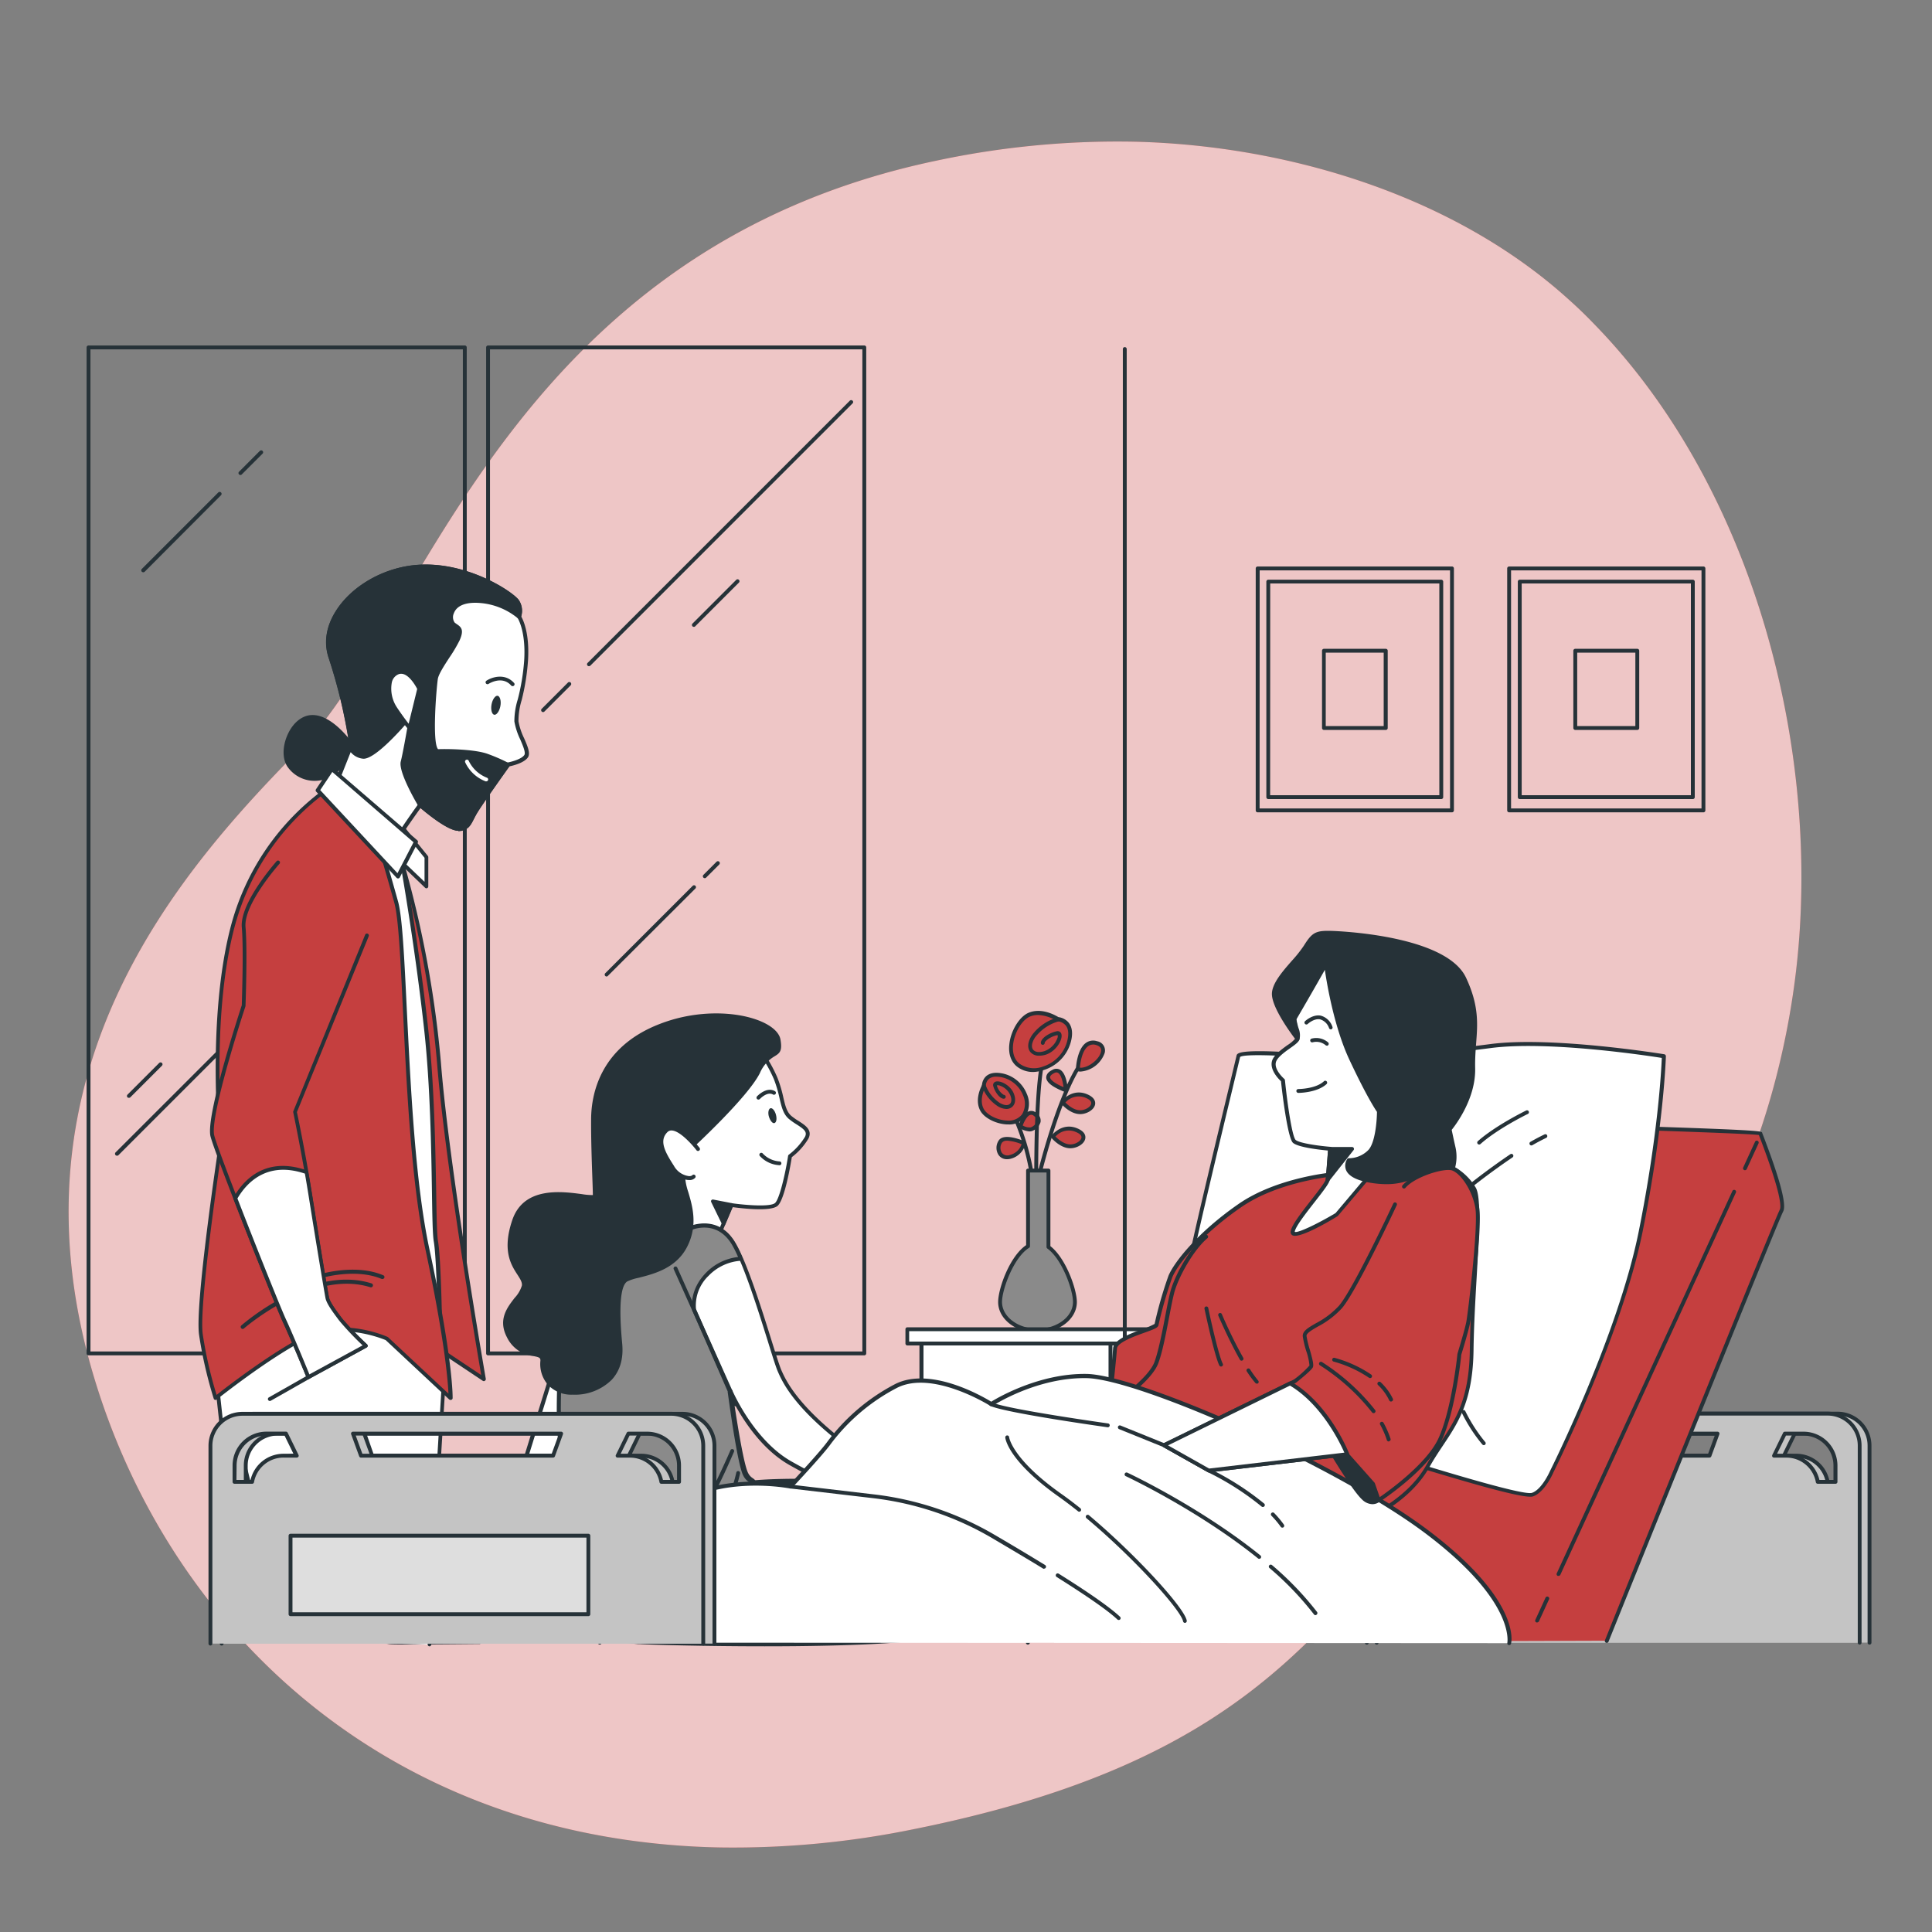 <svg xmlns="http://www.w3.org/2000/svg" viewBox="0 0 500 500"><rect x="0" y="0" width="500" height="500" fill="#808080" stroke="none"/><g id="freepik--background-simple--inject-2"><path d="M464.79,251.5c-5,42-24.12,90.8-62.41,113.22-57.84,33.89-53,86-165.91,108.67a232.09,232.09,0,0,1-50.06,4.73,194.69,194.69,0,0,1-24.58-2c-71.76-10.49-120-60.37-137.76-120.58-23.32-79.19,23.24-131,54.09-162.27S131.62,64.71,242.44,41.56a224.63,224.63,0,0,1,51.46-4.88c39.43,1,82.43,13.91,112.19,40.93q3.36,3,6.53,6.31C454,126.37,471.56,194.26,464.79,251.5Z" style="fill:#C53F3F"></path><path d="M464.79,251.5c-5,42-24.12,90.8-62.41,113.22-57.84,33.89-53,86-165.91,108.67a232.09,232.09,0,0,1-50.06,4.73,194.69,194.69,0,0,1-24.58-2c-71.76-10.49-120-60.37-137.76-120.58-23.32-79.19,23.24-131,54.09-162.27S131.62,64.71,242.44,41.56a224.63,224.63,0,0,1,51.46-4.88c39.43,1,82.43,13.91,112.19,40.93q3.36,3,6.53,6.31C454,126.37,471.56,194.26,464.79,251.5Z" style="fill:#fff;opacity:0.7"></path></g><g id="freepik--Furniture--inject-2"><path d="M268.41,306.77h-.12a.51.51,0,0,1-.37-.6c0-.2,4.58-19.75,10.42-29.68a.5.5,0,1,1,.86.51c-5.76,9.79-10.26,29.2-10.31,29.39A.5.5,0,0,1,268.41,306.77Z" style="fill:#263238"></path><path d="M275.06,285.35s2.37-3.23,6-1.72,1.08,4.09-1.4,4.2S275.06,285.35,275.06,285.35Z" style="fill:#C53F3F"></path><path d="M279.54,288.33c-2.62,0-4.77-2.55-4.87-2.66a.51.51,0,0,1,0-.61s2.65-3.53,6.63-1.89c2.08.86,2.21,2,2.11,2.64-.25,1.42-2.11,2.45-3.68,2.52Zm-3.81-3c.63.64,2.24,2.08,3.94,2,1.26-.05,2.59-.87,2.73-1.69s-.88-1.29-1.5-1.55A4.58,4.58,0,0,0,275.73,285.34Z" style="fill:#263238"></path><path d="M272.47,294.19s2.37-3.23,6-1.73,1.08,4.1-1.4,4.2S272.47,294.19,272.47,294.19Z" style="fill:#C53F3F"></path><path d="M277,297.17c-2.61,0-4.77-2.55-4.86-2.66a.5.5,0,0,1,0-.62s2.65-3.53,6.62-1.89c2.09.86,2.22,2,2.11,2.65-.25,1.42-2.1,2.45-3.67,2.51Zm-3.81-3c.63.64,2.24,2.06,3.94,2,1.26-.05,2.59-.87,2.74-1.69s-.89-1.29-1.51-1.55A4.57,4.57,0,0,0,273.14,294.17Z" style="fill:#263238"></path><path d="M278.94,276.74s.32-8.08,4.84-6.79S282.71,277.6,278.94,276.74Z" style="fill:#C53F3F"></path><path d="M279.67,277.32a3.47,3.47,0,0,1-.85-.1.49.49,0,0,1-.38-.5c0-.21.23-5.11,2.59-6.82a3.2,3.2,0,0,1,2.89-.43,2.42,2.42,0,0,1,1.95,3.09A7.24,7.24,0,0,1,279.67,277.32Zm-.2-1c2.13.15,4.95-2.11,5.43-4,.25-.95-.17-1.57-1.25-1.88a2.28,2.28,0,0,0-2,.28C280,271.87,279.58,275.11,279.47,276.31Z" style="fill:#263238"></path><path d="M275.81,282.12s-.32-6.35-3.23-4.84S271.93,280.61,275.81,282.12Z" style="fill:#C53F3F"></path><path d="M275.81,282.62a.57.57,0,0,1-.18,0c-3.21-1.25-4.8-2.47-4.87-3.73,0-.78.49-1.46,1.59-2a2,2,0,0,1,2-.05c1.73,1,2,4.88,2,5.32a.49.49,0,0,1-.21.43A.5.5,0,0,1,275.81,282.62Zm-2.39-5.08a1.35,1.35,0,0,0-.61.18c-.49.25-1.07.65-1.05,1.09,0,.26.32,1.2,3.48,2.54-.17-1.43-.63-3.25-1.43-3.7A.79.79,0,0,0,273.42,277.54Z" style="fill:#263238"></path><path d="M267.69,310.93a.51.51,0,0,1-.5-.49,60.2,60.2,0,0,0-5-21.13.5.5,0,0,1,.91-.41,61.21,61.21,0,0,1,5.13,21.52.5.5,0,0,1-.49.51Z" style="fill:#263238"></path><path d="M264.93,295.8s-4.85-2.15-6-.43-.32,4.74,2.58,4A4.84,4.84,0,0,0,264.93,295.8Z" style="fill:#C53F3F"></path><path d="M260.62,300a2.55,2.55,0,0,1-2.19-1.09,3.42,3.42,0,0,1,.06-3.79c1.38-2,6.11,0,6.64.26a.48.48,0,0,1,.29.55,5.28,5.28,0,0,1-3.81,3.94A3.85,3.85,0,0,1,260.62,300Zm0-4.77a1.5,1.5,0,0,0-1.28.46,2.43,2.43,0,0,0-.06,2.65,1.82,1.82,0,0,0,2.11.56,4.23,4.23,0,0,0,3-2.78A11.82,11.82,0,0,0,260.59,295.2Z" style="fill:#263238"></path><path d="M264.07,291.49s1.51-4.84,3.77-3.12.11,3.55-1,3.88S264.07,291.49,264.07,291.49Z" style="fill:#C53F3F"></path><path d="M266.42,292.81a6,6,0,0,1-2.62-.89.51.51,0,0,1-.21-.57c.1-.33,1.05-3.23,2.73-3.76a1.92,1.92,0,0,1,1.82.38,2.4,2.4,0,0,1,1.16,2.4,3.51,3.51,0,0,1-2.29,2.36A2.21,2.21,0,0,1,266.42,292.81Zm-1.74-1.54a3.43,3.43,0,0,0,2.05.5,2.52,2.52,0,0,0,1.59-1.58c.09-.48-.18-1-.78-1.42a.94.94,0,0,0-.92-.23C265.76,288.81,265,290.38,264.68,291.27Z" style="fill:#263238"></path><path d="M268.25,316.5a.49.49,0,0,1-.5-.49c0-1.25-.61-30.7,1.43-40.67a.51.51,0,0,1,.59-.39.5.5,0,0,1,.39.59c-2,9.87-1.42,40.14-1.41,40.45a.52.52,0,0,1-.49.51Z" style="fill:#263238"></path><path d="M273.76,263.81s-4.09-2.8-7.64-1.08-6.57,9.81-2.59,12.93,11.31.21,13-5.71S273.76,263.81,273.76,263.81Z" style="fill:#C53F3F"></path><path d="M267.44,277.43a6.72,6.72,0,0,1-4.22-1.38c-1.57-1.23-2.29-3.3-2-5.82.35-3.35,2.42-6.84,4.7-8,3.48-1.68,7.32.59,8,1a4.11,4.11,0,0,1,2.77,1.59c.87,1.21,1,3,.34,5.18a10.47,10.47,0,0,1-6.81,6.89A9.4,9.4,0,0,1,267.44,277.43Zm1.21-14.75a5.29,5.29,0,0,0-2.31.5c-2,1-3.83,4.17-4.15,7.16-.23,2.16.35,3.91,1.65,4.93a6.49,6.49,0,0,0,6.09.75,9.44,9.44,0,0,0,6.16-6.21c.55-1.9.49-3.36-.19-4.31a3.11,3.11,0,0,0-2.16-1.19.62.62,0,0,1-.26-.09A9.88,9.88,0,0,0,268.65,262.68Z" style="fill:#263238"></path><path d="M268.94,273.21a2.81,2.81,0,0,1-2.33-1c-.82-1.07-.64-2.65.49-4.35a12.35,12.35,0,0,1,6.54-4.51.5.5,0,1,1,.25,1,11.61,11.61,0,0,0-6,4.11c-.86,1.3-1.06,2.49-.53,3.18s1.65.81,3,.37a5.56,5.56,0,0,0,3.28-3.31,1.25,1.25,0,0,0,.08-.8l-.1,0c-1.71.32-3.25,1.54-3.25,2a.5.5,0,0,1-.5.5.5.5,0,0,1-.5-.5c0-1.22,2.22-2.62,4.07-3a1,1,0,0,1,1.26.76c.36,1.4-1.33,4.37-4,5.27A5.48,5.48,0,0,1,268.94,273.21Z" style="fill:#263238"></path><path d="M254.63,281s-2,3.52-.43,6.33,8.43,4.81,10.75,1.35-.49-9.28-5.45-10.34S254.63,281,254.63,281Z" style="fill:#C53F3F"></path><path d="M260.93,291h-.29c-2.8-.1-5.81-1.6-6.87-3.43-1.6-2.76,0-6.05.37-6.72a3.4,3.4,0,0,1,1.16-2.41c1-.8,2.41-1,4.3-.6a8.69,8.69,0,0,1,6.12,5.22,6.25,6.25,0,0,1-.35,5.89A5.11,5.11,0,0,1,260.93,291Zm-3.07-12.36a3,3,0,0,0-1.92.57,2.49,2.49,0,0,0-.81,1.77.48.48,0,0,1-.07.26s-1.88,3.31-.42,5.83c.88,1.53,3.59,2.85,6,2.93a4.36,4.36,0,0,0,3.86-1.61,5.28,5.28,0,0,0,.25-4.95,7.67,7.67,0,0,0-5.4-4.62A7.36,7.36,0,0,0,257.86,278.64Z" style="fill:#263238"></path><path d="M260.48,287a4.53,4.53,0,0,1-2.19-.67,10.3,10.3,0,0,1-4.13-5.14.5.5,0,1,1,.94-.32,9.54,9.54,0,0,0,3.68,4.59c1.08.61,2,.71,2.54.26s.53-1.34.11-2.36a4.48,4.48,0,0,0-2.6-2.37,1.33,1.33,0,0,0-.85-.1,4.18,4.18,0,0,0,1.79,2.46h0a.51.51,0,0,1,.51.48.49.49,0,0,1-.45.52c-1.12.05-2.4-1.86-2.76-3.23a.92.92,0,0,1,.6-1.19c1.15-.38,3.76.85,4.67,3,.6,1.45.47,2.76-.36,3.5A2.26,2.26,0,0,1,260.48,287Z" style="fill:#263238"></path><path d="M271.34,322.75V302.94h-5.28v19.57c-4.16,2.59-7.24,11-7.24,14.47,0,4.1,4.34,7.43,9.68,7.43s9.69-3.33,9.69-7.43C278.19,333.63,275.3,325.6,271.34,322.75Z" style="fill:#8a8a8a"></path><path d="M268.51,344.91c-5.62,0-10.19-3.56-10.19-7.93,0-3.54,3-11.86,7.24-14.74v-19.3a.5.5,0,0,1,.5-.5h5.28a.5.5,0,0,1,.5.5V322.5c4,3.1,6.85,11.18,6.85,14.48C278.69,341.35,274.12,344.91,268.51,344.91Zm-1.95-41.47v19.07a.52.52,0,0,1-.24.43c-4,2.47-7,10.81-7,14,0,3.82,4.12,6.93,9.19,6.93s9.18-3.11,9.18-6.93c0-3.1-2.81-11.06-6.64-13.82a.52.52,0,0,1-.21-.41V303.44Z" style="fill:#263238"></path><rect x="238.48" y="346.75" width="64.97" height="73.89" style="fill:#fff"></rect><path d="M303.45,421.14h-65a.5.5,0,0,1-.5-.5V346.75a.5.5,0,0,1,.5-.5h65a.5.5,0,0,1,.5.5v73.89A.5.5,0,0,1,303.45,421.14Zm-64.47-1h64V347.25H239Z" style="fill:#263238"></path><path d="M303.45,421.14H287.39a.5.5,0,0,1-.5-.5V346.75a.5.5,0,0,1,.5-.5h16.06a.5.5,0,0,1,.5.5v73.89A.5.5,0,0,1,303.45,421.14Zm-15.56-1H303V347.25H287.89Z" style="fill:#263238"></path><rect x="234.79" y="344" width="72.05" height="3.69" style="fill:#fff"></rect><path d="M306.83,348.2h-72a.5.5,0,0,1-.5-.5V344a.5.5,0,0,1,.5-.5h72a.5.5,0,0,1,.5.5v3.7A.5.5,0,0,1,306.83,348.2Zm-71.54-1h71v-2.7h-71Z" style="fill:#263238"></path></g><g id="freepik--Pictures--inject-2"><path d="M375.77,210.23H325.48a.5.5,0,0,1-.5-.5V147.11a.5.5,0,0,1,.5-.5h50.29a.5.5,0,0,1,.5.5v62.62A.51.51,0,0,1,375.77,210.23Zm-49.79-1h49.29V147.61H326Z" style="fill:#263238"></path><path d="M373,206.8H328.23a.5.5,0,0,1-.5-.5V150.53a.5.5,0,0,1,.5-.5H373a.51.51,0,0,1,.5.5V206.3A.5.5,0,0,1,373,206.8Zm-44.29-1h43.79V151H328.73Z" style="fill:#263238"></path><path d="M358.64,188.91h-16a.51.51,0,0,1-.5-.5v-20a.5.5,0,0,1,.5-.5h16a.5.5,0,0,1,.5.5v20A.5.5,0,0,1,358.64,188.91Zm-15.54-1h15v-19h-15Z" style="fill:#263238"></path><path d="M440.85,210.23H390.56a.5.5,0,0,1-.5-.5V147.11a.5.5,0,0,1,.5-.5h50.29a.5.5,0,0,1,.5.5v62.62A.5.5,0,0,1,440.85,210.23Zm-49.79-1h49.29V147.61H391.06Z" style="fill:#263238"></path><path d="M438.1,206.8H393.31a.5.5,0,0,1-.5-.5V150.53a.5.5,0,0,1,.5-.5H438.1a.5.5,0,0,1,.5.5V206.3A.5.5,0,0,1,438.1,206.8Zm-44.29-1H437.6V151H393.81Z" style="fill:#263238"></path><path d="M423.73,188.91H407.68a.51.51,0,0,1-.5-.5v-20a.5.5,0,0,1,.5-.5h16.05a.5.5,0,0,1,.5.5v20A.51.51,0,0,1,423.73,188.91Zm-15.55-1h15.05v-19H408.18Z" style="fill:#263238"></path></g><g id="freepik--Window--inject-2"><path d="M223.68,350.76H126.31a.5.5,0,0,1-.5-.5V89.91a.5.5,0,0,1,.5-.5h97.37a.5.5,0,0,1,.5.5V350.26A.5.5,0,0,1,223.68,350.76Zm-96.87-1h96.37V90.41H126.81Z" style="fill:#263238"></path><path d="M120.29,350.76H22.91a.51.51,0,0,1-.5-.5V89.91a.5.5,0,0,1,.5-.5h97.38a.5.5,0,0,1,.5.5V350.26A.51.51,0,0,1,120.29,350.76Zm-96.88-1h96.38V90.41H23.41Z" style="fill:#263238"></path><path d="M140.55,184.29a.51.51,0,0,1-.36-.15.5.5,0,0,1,0-.7l6.79-6.79a.5.5,0,0,1,.71,0,.51.51,0,0,1,0,.71l-6.79,6.78A.5.5,0,0,1,140.55,184.29Z" style="fill:#263238"></path><path d="M152.42,172.41a.54.54,0,0,1-.35-.14.5.5,0,0,1,0-.71l67.86-67.86a.5.5,0,0,1,.71,0,.48.48,0,0,1,0,.7l-67.86,67.87A.54.54,0,0,1,152.42,172.41Z" style="fill:#263238"></path><path d="M179.57,162.23a.46.46,0,0,1-.35-.14.5.5,0,0,1,0-.71l11.31-11.31a.48.48,0,0,1,.7,0,.5.5,0,0,1,0,.71l-11.31,11.31A.47.47,0,0,1,179.57,162.23Z" style="fill:#263238"></path><path d="M157,252.72a.51.51,0,0,1-.36-.15.5.5,0,0,1,0-.7l22.63-22.62a.49.49,0,0,1,.7.7L157.3,252.57A.49.49,0,0,1,157,252.72Z" style="fill:#263238"></path><path d="M182.4,227.27a.51.51,0,0,1-.36-.15.5.5,0,0,1,0-.7l3.4-3.4a.5.5,0,0,1,.7,0,.5.5,0,0,1,0,.71l-3.39,3.39A.49.49,0,0,1,182.4,227.27Z" style="fill:#263238"></path><path d="M37.05,148.1a.5.5,0,0,1-.35-.15.5.5,0,0,1,0-.71l19.79-19.79a.5.5,0,0,1,.71.71L37.41,148A.51.51,0,0,1,37.05,148.1Z" style="fill:#263238"></path><path d="M62.22,122.93a.47.47,0,0,1-.35-.15.48.48,0,0,1,0-.7l5.37-5.38a.5.5,0,0,1,.71.71l-5.38,5.37A.47.47,0,0,1,62.22,122.93Z" style="fill:#263238"></path><path d="M30.27,299.09a.5.5,0,0,1-.36-.14.51.51,0,0,1,0-.71L80,248.19a.51.51,0,0,1,.71,0,.5.5,0,0,1,0,.71l-50,50A.49.49,0,0,1,30.27,299.09Z" style="fill:#263238"></path><path d="M33.38,284.11A.51.51,0,0,1,33,284a.51.51,0,0,1,0-.71l8.2-8.2a.51.51,0,0,1,.71,0,.5.5,0,0,1,0,.71l-8.2,8.2A.49.49,0,0,1,33.38,284.11Z" style="fill:#263238"></path><path d="M291.09,407.53a.5.5,0,0,1-.5-.5V90.33a.5.5,0,0,1,.5-.5.5.5,0,0,1,.5.5V407A.51.51,0,0,1,291.09,407.53Z" style="fill:#263238"></path></g><g id="freepik--character-2--inject-2"><path d="M195.5,270.48a36.08,36.08,0,0,1,5.25,8.64c1.85,4.64,1.54,8.19,3.71,10s5.56,2.78,4.32,5.25a17.26,17.26,0,0,1-4.32,4.79s-1.7,11-3.56,12.51-11.58.15-11.58.15l-3.24,7.57L166.47,323s3.7-26.87,5.87-31.66,17.91-19.45,18.84-20.54S195.5,270.48,195.5,270.48Z" style="fill:#fff"></path><path d="M166.47,323.48a.5.5,0,0,1-.5-.57c.15-1.1,3.74-27,5.91-31.79,1.76-3.9,11.89-13.77,16.76-18.52,1.1-1.08,2-1.94,2.16-2.14,1.07-1.25,4.19-.61,4.81-.47a.47.47,0,0,1,.27.16,36.4,36.4,0,0,1,5.33,8.79,32.93,32.93,0,0,1,1.51,5.06c.49,2.11.89,3.77,2.06,4.78a16,16,0,0,0,1.89,1.33c1.71,1.1,3.65,2.33,2.56,4.53a16.84,16.84,0,0,1-4.31,4.83c-.29,1.81-1.84,11.07-3.7,12.62s-9.58.59-11.59.32l-3.09,7.22a.52.52,0,0,1-.37.29l-19.61,3.55Zm26.7-52.77a2.36,2.36,0,0,0-1.62.4c-.19.23-.85.88-2.22,2.21-4.44,4.33-14.86,14.49-16.54,18.21-1.92,4.24-5.14,26.62-5.73,30.84L185.73,319l3.13-7.32a.51.51,0,0,1,.53-.29c3.68.52,10,1,11.19-.05s2.74-8,3.38-12.2a.48.48,0,0,1,.2-.32,16.65,16.65,0,0,0,4.17-4.61c.63-1.26-.18-1.95-2.19-3.23a17.38,17.38,0,0,1-2-1.42c-1.42-1.22-1.85-3-2.39-5.31a32.94,32.94,0,0,0-1.45-4.92,35.59,35.59,0,0,0-5.07-8.38A10.38,10.38,0,0,0,193.17,270.71Z" style="fill:#263238"></path><polygon points="189.32 311.86 184.53 310.94 187.31 316.65 189.32 311.86" style="fill:#263238"></polygon><path d="M187.32,317.15a.49.49,0,0,1-.45-.28l-2.78-5.72a.47.47,0,0,1,0-.52.51.51,0,0,1,.49-.19l4.79.93a.49.49,0,0,1,.34.25.5.5,0,0,1,0,.43l-2,4.79a.52.52,0,0,1-.45.31Zm-1.9-5.53,1.86,3.82,1.34-3.2Z" style="fill:#263238"></path><path d="M201.68,301.55h0a7.4,7.4,0,0,1-5-2.34.5.5,0,1,1,.76-.64,6.56,6.56,0,0,0,4.28,2,.5.5,0,0,1,0,1Z" style="fill:#263238"></path><path d="M200.81,288.47c.29,1.07.13,2-.37,2.18S199.31,290,199,289s-.12-2,.37-2.18S200.52,287.4,200.81,288.47Z" style="fill:#263238"></path><path d="M196.27,284.57a.51.51,0,0,1-.34-.14.5.5,0,0,1,0-.71c.1-.1,2.46-2.59,4.63-1.32a.49.49,0,0,1,.18.68.51.51,0,0,1-.69.18c-1.48-.87-3.37,1.13-3.39,1.15A.54.54,0,0,1,196.27,284.57Z" style="fill:#263238"></path><path d="M144.35,399.77s1.56,15,5.86,19.73,10.95,5.1,15.44,5.49,76,2.15,81.06-3.32,4.49-7.05,4.49-7.05,16.6-10.36,4.69-21.49c-4.22-3.94-31.26-9.77-44.93-10s-17.39.58-17.39.58-.58,8.21-2.73,11.33-17,8.79-27.93,10.16A25.09,25.09,0,0,1,144.35,399.77Z" style="fill:#263238"></path><path d="M197.86,426.06c-16.39,0-30.86-.45-32.26-.57l-.47,0c-4.65-.4-11-.94-15.29-5.61s-5.92-19.4-6-20a.5.5,0,0,1,.27-.49.48.48,0,0,1,.56.07,24.86,24.86,0,0,0,18.16,5.34c11-1.36,25.57-7,27.59-9.94s2.64-11,2.65-11.08a.5.5,0,0,1,.39-.46c.15,0,3.93-.78,17.5-.59,13.29.19,40.73,5.86,45.26,10.09,3.27,3.06,4.75,6.35,4.42,9.8-.64,6.5-7.49,11.36-8.93,12.32,0,.83-.69,2.88-4.64,7.13C244,425.29,219.3,426.06,197.86,426.06ZM145,400.92c.48,3.64,2.15,14.49,5.59,18.24,4,4.38,10.15,4.91,14.64,5.3l.47,0c5.34.46,75.9,2,80.66-3.17,4.6-4.95,4.37-6.57,4.37-6.58a.44.44,0,0,1,.22-.56c.08-.05,8.07-5.11,8.71-11.73.3-3.12-1.08-6.14-4.1-9-4-3.75-30.69-9.62-44.6-9.82-11.16-.16-15.68.34-16.91.51-.15,1.71-.84,8.35-2.79,11.19-2.35,3.42-17.69,9-28.28,10.37A25.39,25.39,0,0,1,145,400.92Z" style="fill:#263238"></path><path d="M145.89,345.59l-9.55,30.74S130.48,391,127.74,399s-9.37,21.68-9.37,21.68-8.79,1-11.92,2-5.66,2.14-6.25,2.34S124,425,124,425s.78-.2,2.54-4.1,2.93-7.23,2.93-7.23l18.95-27.93s.76-35.62-.42-44.61S145.89,345.59,145.89,345.59Z" style="fill:#fff"></path><path d="M106.44,425.58c-3.64,0-5.29,0-6.06-.14h0c-.6-.08-.63-.2-.65-.37a.51.51,0,0,1,.34-.56l.88-.36c1.16-.48,3.11-1.28,5.38-2,2.86-.9,10.2-1.77,11.74-1.94.91-1.89,6.74-14.08,9.23-21.38,2.71-7.93,8.55-22.54,8.6-22.69l9.52-30.64c.58-7.95,1.37-8,1.8-8s.95.51,1.34,3.53c1.16,8.92.45,43.22.42,44.68a.46.46,0,0,1-.09.27L130,413.87c-.17.47-1.31,3.61-2.92,7.2s-2.5,4.29-2.88,4.39H124C115.54,425.54,110,425.58,106.44,425.58Zm-3.86-1c4.42,0,14.27,0,21.34-.08.1-.1.83-.77,2.2-3.81,1.72-3.84,2.9-7.15,2.91-7.19a.24.24,0,0,1,.06-.11L148,385.55c.05-2.51.7-35.83-.41-44.39-.13-1-.25-1.62-.34-2a52.37,52.37,0,0,0-.82,6.5.36.36,0,0,1,0,.11l-9.54,30.74c-.08.18-5.9,14.77-8.6,22.67s-9.34,21.6-9.4,21.74a.51.51,0,0,1-.4.28c-.08,0-8.78,1-11.82,1.93C105.06,423.58,103.67,424.11,102.58,424.55Zm43.3-79h0Z" style="fill:#263238"></path><path d="M177.92,318.07s7.45-3.86,11.94,3.76,10.36,29.5,11.92,33,5.08,10.36,19.53,20.9,20.32,12.9,20.32,12.9,12.3-3.13,14.84-2.54,9,6.25,9.18,7.22-1.56,1.76-2.53,1.76h-1a21.28,21.28,0,0,0-8,.59c-3.91,1.17-10.55,1.37-13.28.58a64,64,0,0,1-7.82-3.32s-18.55-8.59-28.52-14.26-15.43-18.55-15.43-18.55,2.54,18.36,4.1,21.29,3.13,0,1.18,7.23,4.68,9-14.66,16.8-25.59,7.42-29.69,4.49-6.64-11.53-6-15.24a93.55,93.55,0,0,0,1.17-23.63c-1-10.75.31-32.43.5-33.4s4.93-13.11,19.59-17.41S177.92,318.07,177.92,318.07Z" style="fill:#fff"></path><path d="M156.63,412.35a11.23,11.23,0,0,1-6.91-2c-4.26-3-6.87-11.83-6.26-15.73l.07-.43a92.2,92.2,0,0,0,1.1-23.08c-1-10.88.32-32.59.51-33.54.4-2,5.75-13.63,19.93-17.79,11.26-3.3,12.82-2.85,13.23-2.4,1.94-.75,8.08-2.44,12,4.21,3.09,5.23,6.85,17.25,9.34,25.21,1.18,3.77,2.12,6.75,2.6,7.85,1.19,2.66,4.32,9.71,19.38,20.7,13,9.48,19.07,12.33,20.06,12.77,1.86-.47,12.42-3.08,14.92-2.5s9.28,6.23,9.56,7.62a1.37,1.37,0,0,1-.34,1.16,3.91,3.91,0,0,1-2.69,1.19h-1a21,21,0,0,0-7.87.57c-3.84,1.15-10.56,1.44-13.56.59a63.32,63.32,0,0,1-7.9-3.36c-.17-.08-18.68-8.66-28.54-14.27-7.19-4.09-12-11.74-14.24-15.92,1,6.65,2.57,16.06,3.59,18a3.33,3.33,0,0,0,1.22,1.36c1.17.8,1.3,1.42,0,6.24a14.15,14.15,0,0,0-.38,4.44c.16,4.41-.42,7-14.57,12.69C168.29,410.58,161.3,412.35,156.63,412.35ZM177.09,318c-1,0-3.86.38-11.73,2.69-15,4.41-19.21,16.9-19.24,17-.18.95-1.47,22.46-.49,33.26a93.86,93.86,0,0,1-1.11,23.32l-.07.44c-.56,3.58,1.94,12,5.85,14.75s10.29,3.1,29.22-4.55c14.15-5.72,14.07-8,13.94-11.72a15,15,0,0,1,.41-4.74c1.24-4.59,1-4.75.41-5.15a4.37,4.37,0,0,1-1.54-1.72c-1.58-3-4.05-20.7-4.15-21.46a.5.5,0,0,1,.95-.26c.05.13,5.52,12.81,15.22,18.32s28.3,14.15,28.48,14.24a66,66,0,0,0,7.74,3.29c2.55.73,9.05.61,13-.58a21.31,21.31,0,0,1,8.22-.6h.91a3,3,0,0,0,1.92-.82c.15-.19.13-.3.12-.34-.27-.79-6.34-6.27-8.8-6.84-2-.46-11.22,1.68-14.61,2.54a.47.47,0,0,1-.31,0c-.24-.1-6.08-2.49-20.42-13C205.75,365,202.53,357.77,201.32,355c-.51-1.14-1.45-4.15-2.64-8-2.48-7.91-6.22-19.86-9.25-25-4.19-7.11-11-3.71-11.28-3.56a.51.51,0,0,1-.63-.14.55.55,0,0,1-.1-.32Z" style="fill:#263238"></path><path d="M193.9,388.85c2-7.21.43-4.29-1.11-7.23s-3.92-21.33-3.92-21.33.51,1.24,1.51,3.12l-10.71-24.49s-.94-4.7,3.4-9.15a13.13,13.13,0,0,1,8.72-4A35.62,35.62,0,0,0,190,322c-4.43-7.65-11.91-3.86-11.91-3.86s-.84-5.65-15.52-1.48a21.74,21.74,0,0,0-16.2,18.2c-.2,1-2.4,25.24-1.52,36a93.2,93.2,0,0,1-1.37,23.63c-.61,3.7,1.85,12.32,5.93,15.28s10.33,3.41,29.73-4.24S191.89,396.07,193.9,388.85Z" style="fill:#8a8a8a"></path><path d="M156.14,412.25a11.25,11.25,0,0,1-7-2.07c-4.24-3.08-6.78-11.88-6.13-15.78L143,394a92.87,92.87,0,0,0,1.3-23.07c-.87-10.56,1.27-34.93,1.52-36.13,0,0,0-.13,0-.24a22.28,22.28,0,0,1,16.51-18.34c8.6-2.45,12.6-1.54,14.45-.35a3.91,3.91,0,0,1,1.5,1.65c1.84-.72,8.13-2.51,12.05,4.27a36.68,36.68,0,0,1,1.85,3.79.5.5,0,0,1,0,.46.49.49,0,0,1-.4.24,12.74,12.74,0,0,0-8.38,3.87,10.63,10.63,0,0,0-3.28,8.66l10.69,24.43a.5.5,0,0,1-.24.65.5.5,0,0,1-.66-.21c-.05-.1-.1-.2-.16-.3.93,6.66,2.44,16.1,3.45,18a3.39,3.39,0,0,0,1.21,1.36c1.16.81,1.29,1.43-.06,6.24h0a14.25,14.25,0,0,0-.41,4.44c.12,4.41-.48,7-14.68,12.57C167.79,410.53,160.8,412.25,156.14,412.25Zm15.51-96.62a33.66,33.66,0,0,0-9,1.52c-11.82,3.36-15,12.43-15.79,17.54,0,.13,0,.22,0,.28-.14.68-2.4,25-1.51,35.85a93.29,93.29,0,0,1-1.3,23.32l-.07.43c-.6,3.57,1.83,12,5.73,14.8s10.26,3.18,29.25-4.3c14.2-5.61,14.14-7.87,14-11.61a14.6,14.6,0,0,1,.45-4.74h0c1.28-4.57,1-4.74.45-5.15a4.21,4.21,0,0,1-1.52-1.72c-1.56-3-3.88-20.74-4-21.49a.47.47,0,0,1,0-.24l-9.19-21,0-.1c0-.2-.94-5,3.53-9.6a13.78,13.78,0,0,1,8.34-4.11c-.54-1.22-1.05-2.24-1.51-3.05-4.14-7.14-11-3.8-11.26-3.66a.51.51,0,0,1-.45,0,.54.54,0,0,1-.27-.37,2.61,2.61,0,0,0-1.31-1.59A8.64,8.64,0,0,0,171.65,315.63Zm22.25,73.22h0Z" style="fill:#263238"></path><path d="M177.88,297.68s15-13.72,18.32-20.23,6.18-3.21,5.3-8.35-16.07-9.32-30.58-3.68-17.37,17-17.44,24.28.47,17.89.45,19.76-16.88-5.12-20.82,6.36,3,13.72,2.48,17-7.29,6.63-4,13,9.05,3.35,8.71,6.46,1.47,8.1,7.78,8.15,13.26-3.46,12.41-12.65-.64-15.25,1.53-16.64,11.55-1.45,15.3-8.74-.19-13.69-.47-17A27,27,0,0,1,177.88,297.68Z" style="fill:#263238"></path><path d="M148.27,360.94h-.15a8.24,8.24,0,0,1-6.33-2.58,8.15,8.15,0,0,1-1.94-6.13c.08-.8-.25-1-1.84-1.28a8.71,8.71,0,0,1-6.82-4.88c-2.38-4.57.07-7.68,2-10.18a8.15,8.15,0,0,0,1.87-3.17c.13-.86-.44-1.74-1.15-2.84-1.61-2.48-4.05-6.23-1.3-14.22,3-8.62,12.73-7.32,18-6.62a16.07,16.07,0,0,0,2.82.24c0-.71-.05-2.26-.12-4.17-.15-4.2-.37-10.55-.33-15.42C153,283,155.42,270.9,170.74,265c10.74-4.18,22.12-3.1,27.8.12,2,1.14,3.21,2.5,3.45,3.94.5,2.92-.17,3.48-1.5,4.29a9.2,9.2,0,0,0-3.84,4.38c-3.18,6.29-16.86,18.93-18.33,20.27a26.31,26.31,0,0,0-.93,7.46,16.5,16.5,0,0,0,.72,3c1.09,3.65,2.58,8.65-.3,14.25s-8.72,7-12.61,8a12.09,12.09,0,0,0-2.87.93c-2.63,1.67-1.63,12.58-1.3,16.16.35,3.82-.56,6.94-2.71,9.28A13.53,13.53,0,0,1,148.27,360.94Zm-3.66-51.4c-4.44,0-9.21,1.17-11,6.44-2.59,7.54-.41,10.9,1.19,13.35.79,1.24,1.49,2.3,1.3,3.54A8.61,8.61,0,0,1,134,336.5c-1.87,2.4-4,5.11-1.93,9.1a7.76,7.76,0,0,0,6.15,4.37c1.38.29,2.81.59,2.62,2.37a6.82,6.82,0,0,0,7.29,7.6c3.85,0,7.32-1.28,9.46-3.6,1.95-2.12,2.77-5,2.45-8.51-1-10.58-.45-15.69,1.75-17.1a12.56,12.56,0,0,1,3.17-1.05c3.71-.93,9.31-2.35,12-7.5s1.27-10,.23-13.51a17.44,17.44,0,0,1-.76-3.18,27,27,0,0,1,1-7.95.46.46,0,0,1,.14-.23c.15-.14,15-13.73,18.21-20.08a10.19,10.19,0,0,1,4.22-4.78c1.05-.65,1.45-.89,1-3.27-.19-1.12-1.24-2.27-3-3.24-5.48-3.11-16.49-4.12-27-.06C156.33,271.62,154,283.27,154,289.7c0,4.85.18,11.18.33,15.37.07,2.18.13,3.76.12,4.39a.75.75,0,0,1-.26.57c-.48.41-1.41.3-3.69,0A43.64,43.64,0,0,0,144.61,309.54Z" style="fill:#263238"></path><path d="M180.65,297.39s-5.63-7.36-8.27-4.74-.51,6.07,1.61,9.35,5,3.16,5.52,2.54" style="fill:#fff"></path><path d="M178.4,305.39h-.13c-.64,0-2.89-.31-4.7-3.11-2-3.12-4.53-7-1.54-10a2.37,2.37,0,0,1,1.92-.7c3,.2,6.93,5.27,7.1,5.49a.51.51,0,0,1-.1.7.5.5,0,0,1-.7-.09c-1.05-1.37-4.24-5-6.37-5.11a1.43,1.43,0,0,0-1.15.42c-2.23,2.22-.63,5.14,1.68,8.72a5.18,5.18,0,0,0,3.7,2.64,1.46,1.46,0,0,0,1-.14.5.5,0,1,1,.79.61A1.87,1.87,0,0,1,178.4,305.39Z" style="fill:#263238"></path><path d="M179.15,401.54a.51.51,0,0,1-.44-.26.5.5,0,0,1,.2-.68,14.48,14.48,0,0,0,2.94-2.16.5.5,0,0,1,.69.73,15.59,15.59,0,0,1-3.15,2.31A.53.53,0,0,1,179.15,401.54Z" style="fill:#263238"></path><path d="M184.44,396.8a.54.54,0,0,1-.3-.1.52.52,0,0,1-.1-.71c4.68-6.11,6.49-14.79,6.51-14.88a.49.49,0,0,1,.58-.39.51.51,0,0,1,.4.59c-.08.37-1.87,9-6.69,15.29A.51.51,0,0,1,184.44,396.8Z" style="fill:#263238"></path><path d="M180.59,392.76a.52.52,0,0,1-.37-.16.5.5,0,0,1,0-.71c2.84-2.61,8.75-16.41,8.81-16.55a.5.5,0,1,1,.92.39c-.25.58-6,14.15-9,16.9A.55.55,0,0,1,180.59,392.76Z" style="fill:#263238"></path><line x1="174.82" y1="328.28" x2="189.08" y2="360.12" style="fill:#fff"></line><path d="M189.08,360.62a.51.51,0,0,1-.46-.3l-14.26-31.84a.5.5,0,0,1,.92-.41l14.26,31.84a.5.5,0,0,1-.25.66A.54.54,0,0,1,189.08,360.62Z" style="fill:#263238"></path></g><g id="freepik--character-1--inject-2"><path d="M57.68,424l1.08-42.15-3-27.29s13.78-11.35,26.48-15.95,29.19,9.19,29.19,9.19l3.51,8.38s-3.78,60-3.78,69.44" style="fill:#fff"></path><path d="M111.18,426.07a.5.5,0,0,1-.5-.5c0-9.16,3.59-66.37,3.77-69.36L111,348.06c-1.34-1.09-16.79-13.29-28.6-9-11.63,4.21-24.35,14.26-26.12,15.69l2.94,27L58.18,424a.5.5,0,1,1-1,0l1.08-42.15-3-27.23a.5.5,0,0,1,.18-.44c.13-.11,14-11.46,26.62-16,12.83-4.63,29,8.71,29.68,9.28a.52.52,0,0,1,.14.19l3.51,8.38a.54.54,0,0,1,0,.22c0,.6-3.78,60.08-3.78,69.41A.5.5,0,0,1,111.18,426.07Z" style="fill:#263238"></path><path d="M64.16,425h0a.49.49,0,0,1-.49-.51l.81-38.3-4.85-19.66a.51.51,0,0,1,.37-.61.5.5,0,0,1,.6.37L65.46,386a.57.57,0,0,1,0,.13l-.81,38.37A.5.5,0,0,1,64.16,425Z" style="fill:#263238"></path><path d="M69.84,362.57a.5.5,0,0,1-.44-.25.49.49,0,0,1,.19-.68l10-5.68a.5.5,0,1,1,.49.87l-10,5.68A.53.53,0,0,1,69.84,362.57Z" style="fill:#263238"></path><path d="M104.15,223.45a273.53,273.53,0,0,1,9.46,51.61c2.16,27.57,11.62,81.88,11.62,81.88l-13.78-9.19s-8.65-52.15-13-85.39.81-47.55.81-47.55S86.05,197.24,104.15,223.45Z" style="fill:#C53F3F"></path><path d="M125.23,357.44a.57.57,0,0,1-.28-.08l-13.78-9.19a.57.57,0,0,1-.22-.34c-.08-.52-8.69-52.54-13-85.4-3.56-27.36-.67-42.12.45-46.44-4.7-6.91-4.52-7-4.1-7.35s.61-.44,5.36,5.87a.49.49,0,0,1,.07.47s-.1.28-.25.82c1.29,1.89,2.94,4.31,5,7.37a.37.37,0,0,1,.07.14A276.88,276.88,0,0,1,114.11,275c2.13,27.22,11.52,81.28,11.61,81.82a.49.49,0,0,1-.22.51A.53.53,0,0,1,125.23,357.44Zm-13.32-10,12.63,8.42c-1.37-8-9.46-55.72-11.43-80.78a276.66,276.66,0,0,0-9.41-51.43c-1.82-2.63-3.31-4.79-4.52-6.57-1.19,5.1-3.54,19.55-.21,45.2C103.11,294.07,111.3,343.77,111.91,347.46Z" style="fill:#263238"></path><path d="M104.15,223.45s3.79,21.08,6.22,43.51,1.62,49.72,2.43,54.31,1.08,23,1.08,23a230.27,230.27,0,0,1-11.35-45.4c-3.78-25.94-4-64.31-4-65.39s-.81-16.75-.81-16.75Z" style="fill:#fff"></path><path d="M113.88,344.74a.51.51,0,0,1-.47-.32A233.38,233.38,0,0,1,102,298.92C98.22,272.72,98,233.83,98,233.45c0-1-.8-16.57-.81-16.73a.5.5,0,0,1,.3-.48.51.51,0,0,1,.56.11l6.48,6.76a.44.44,0,0,1,.13.25c0,.22,3.82,21.36,6.22,43.54,1.53,14.08,1.79,30.38,2,41.16.1,6.4.18,11.45.47,13.12.81,4.58,1.08,22.3,1.09,23.05a.51.51,0,0,1-.4.5ZM98.24,218c.19,3.84.74,14.54.74,15.44,0,.38.24,39.2,4,65.32a240.08,240.08,0,0,0,10.29,42.46c-.11-5.41-.42-16.5-1-19.87-.31-1.76-.39-6.59-.49-13.29-.17-10.76-.43-27-1.95-41.06-2.3-21.17-5.84-41.39-6.18-43.32Z" style="fill:#263238"></path><polygon points="103.34 213.19 110.37 221.83 110.37 229.4 104.15 223.45 103.34 213.19" style="fill:#fff"></polygon><path d="M110.37,229.9a.52.52,0,0,1-.35-.14l-6.21-5.95a.49.49,0,0,1-.16-.32l-.81-10.27a.51.51,0,0,1,.32-.5.5.5,0,0,1,.57.15l7,8.65a.51.51,0,0,1,.11.31v7.57a.5.5,0,0,1-.31.46A.65.65,0,0,1,110.37,229.9Zm-5.73-6.68,5.23,5V222l-5.9-7.26Z" style="fill:#263238"></path><path d="M134.32,159.6s2.33,3.33,1.83,11.32-2.83,12.64-2.49,15.81,3.49,7.49,2.49,9-4.66,2.17-4.66,2.17-6.65,9.32-8.32,12-1.66,4.49-4.49,4.66-10-6.16-10-6.16S103.2,216,103,216.68,86.89,203,86.89,203l4-10.32a136.12,136.12,0,0,0-5.33-22.47c-3.66-10.48,8-22,21.47-23.47s25.46,7,26.79,8.82A4.51,4.51,0,0,1,134.32,159.6Z" style="fill:#fff"></path><path d="M103.06,217.2c-.44,0-2.21-1-16.5-13.79a.48.48,0,0,1-.13-.55l3.94-10.2a135.38,135.38,0,0,0-5.28-22.24c-1.38-4-.76-8.21,1.81-12.28,3.95-6.29,11.83-10.94,20.07-11.85,13.21-1.47,25.6,6.73,27.26,9a5,5,0,0,1,.64,4.22c.51.88,2.22,4.38,1.78,11.42A57.76,57.76,0,0,1,135,181.22a18.48,18.48,0,0,0-.82,5.45,16.74,16.74,0,0,0,1.46,4.39c.9,2.07,1.67,3.87,1,4.93-1,1.47-3.92,2.16-4.78,2.34-.9,1.25-6.68,9.37-8.19,11.79-.41.66-.72,1.27-1,1.81-.83,1.65-1.49,2.95-3.89,3.09-2.65.14-8.25-4.48-9.93-5.92-2.48,3.46-5.09,7.23-5.26,7.72a.54.54,0,0,1-.36.36Zm-.49-.71s0,0,0,.07A.64.64,0,0,0,102.57,216.49Zm-15.09-13.6c5.27,4.72,13.47,11.9,15.33,13.16.92-1.59,4-6,5.48-8a.53.53,0,0,1,.35-.21.48.48,0,0,1,.38.13c2,1.72,7.47,6.12,9.63,6,1.83-.11,2.24-.92,3.06-2.54.28-.56.61-1.19,1-1.89,1.65-2.64,8.07-11.62,8.34-12a.46.46,0,0,1,.31-.2c1-.18,3.62-.87,4.34-1.95.4-.61-.37-2.41-1.05-4a17.81,17.81,0,0,1-1.53-4.67A19.17,19.17,0,0,1,134,181a55.77,55.77,0,0,0,1.66-10.11c.48-7.67-1.72-11-1.74-11a.5.5,0,0,1,0-.46,4.09,4.09,0,0,0-.44-3.52c-1.15-1.59-12.88-10.12-26.34-8.62-7.94.88-15.54,5.35-19.34,11.39-2.39,3.81-3,7.75-1.71,11.41a137.4,137.4,0,0,1,5.35,22.57.54.54,0,0,1,0,.25Z" style="fill:#263238"></path><path d="M123.17,209.86c1.67-2.66,8.32-12,8.32-12a44.54,44.54,0,0,0-5.32-2.33c-3.16-1.17-10.15-1.33-12.65-1.17s-1-16.47-.67-18.8,4.33-7.16,5.66-10.16,0-3-1.16-4-1.17-6,5.66-6a17.9,17.9,0,0,1,11.31,4.16,4.51,4.51,0,0,0-.5-4c-1.33-1.83-13.31-10.31-26.79-8.82s-25.13,13-21.47,23.47a136.12,136.12,0,0,1,5.33,22.47l-.3.77a4.32,4.32,0,0,0,3.46,2.39c3.33.17,12.48-11,12.48-11s-1.66,9.81-2.33,12.31,4.49,11.15,4.49,11.15,7.16,6.33,10,6.16S121.51,212.52,123.17,209.86Z" style="fill:#263238"></path><path d="M118.58,215c-3,0-9.48-5.63-10.22-6.28l-.1-.12c-.54-.91-5.24-8.91-4.54-11.54.47-1.79,1.49-7.5,2-10.45-2.67,3.11-8.86,9.88-11.7,9.75a4.75,4.75,0,0,1-3.86-2.64.5.5,0,0,1,0-.43l.25-.65a135.38,135.38,0,0,0-5.28-22.24c-1.38-4-.76-8.21,1.81-12.28,3.95-6.29,11.83-10.94,20.07-11.85,13.21-1.47,25.6,6.73,27.26,9a5,5,0,0,1,.56,4.47.52.52,0,0,1-.35.31A.54.54,0,0,1,134,160a17.54,17.54,0,0,0-11-4c-4,0-5.17,1.7-5.54,2.71a2.42,2.42,0,0,0,.2,2.4c.21.17.42.32.61.45,1.14.77,1.85,1.51.69,4.13a36.77,36.77,0,0,1-2.65,4.48c-1.37,2.11-2.79,4.29-3,5.54-.43,3-1.48,16.52.06,18.18,2.39-.1,9.62,0,12.93,1.25a44.58,44.58,0,0,1,5.39,2.36.45.45,0,0,1,.25.32.54.54,0,0,1-.08.41c-.07.09-6.67,9.34-8.3,12h0c-.41.66-.72,1.27-1,1.81-.83,1.65-1.49,2.95-3.89,3.09Zm-9.5-7c2,1.75,7.4,6.07,9.57,6,1.83-.11,2.24-.92,3.06-2.54.28-.56.61-1.19,1-1.89h0c1.46-2.33,6.61-9.59,8-11.53a46.09,46.09,0,0,0-4.75-2c-3.17-1.17-10.19-1.29-12.45-1.14a1.07,1.07,0,0,1-.88-.37c-2.18-2.36-.33-18.84-.31-19,.21-1.46,1.62-3.63,3.12-5.93a37.93,37.93,0,0,0,2.58-4.35c.91-2.05.49-2.33-.34-2.89-.22-.16-.46-.32-.7-.52a3.35,3.35,0,0,1-.49-3.51c.46-1.25,1.92-3.36,6.48-3.36a18.5,18.5,0,0,1,11,3.76,3.83,3.83,0,0,0-.61-2.8c-1.15-1.59-12.88-10.12-26.34-8.62-7.94.88-15.54,5.35-19.34,11.39-2.39,3.81-3,7.75-1.71,11.41a137.4,137.4,0,0,1,5.35,22.57.54.54,0,0,1,0,.25l-.21.54a3.68,3.68,0,0,0,2.93,1.94c2.27.13,8.46-6.4,12.07-10.8a.51.51,0,0,1,.6-.14.5.5,0,0,1,.28.54c-.06.4-1.67,9.87-2.34,12.36C104.24,199,107.13,204.75,109.08,208Zm14.09,1.82h0Z" style="fill:#263238"></path><path d="M129.5,182.73c-.25,1.36-1,2.36-1.6,2.25s-.94-1.31-.69-2.67,1-2.36,1.59-2.24S129.75,181.38,129.5,182.73Z" style="fill:#263238"></path><path d="M132.66,177.57a.47.47,0,0,1-.37-.16c-2.34-2.64-5.71-.51-5.85-.42a.5.5,0,0,1-.69-.14.49.49,0,0,1,.15-.69c1.44-.95,4.8-2,7.13.58a.49.49,0,0,1-.37.83Z" style="fill:#263238"></path><path d="M125.84,202.21a.41.41,0,0,1-.16,0,9.59,9.59,0,0,1-5.3-4.94.5.5,0,0,1,.92-.39,8.75,8.75,0,0,0,4.69,4.38.49.49,0,0,1,.32.63A.5.5,0,0,1,125.84,202.21Z" style="fill:#fff"></path><path d="M108.53,178.24s-2.67-5.49-5.66-4.16-2.5,6.32-.5,9.32,3.66,5,3.66,5Z" style="fill:#fff"></path><path d="M106,188.89a.46.46,0,0,1-.38-.18s-1.71-2.05-3.7-5a9.71,9.71,0,0,1-1.46-7.43,4,4,0,0,1,2.18-2.63c3.39-1.51,6.19,4.16,6.31,4.4a.5.5,0,0,1,0,.34l-2.49,10.15a.51.51,0,0,1-.38.37Zm-2.2-14.52a1.78,1.78,0,0,0-.76.17,2.93,2.93,0,0,0-1.62,2,8.78,8.78,0,0,0,1.34,6.59c1.23,1.85,2.34,3.32,3,4.17l2.21-9C107.6,177.55,105.81,174.37,103.83,174.37Z" style="fill:#263238"></path><path d="M90.89,192.72s-5.16-7.49-10.32-7.16-8.32,9-5.66,12.65a8.19,8.19,0,0,0,10.65,2.33C89.06,198.71,90.89,192.72,90.89,192.72Z" style="fill:#263238"></path><path d="M81.45,202.08a8.54,8.54,0,0,1-7-3.58c-1.43-2-1.41-5.42.07-8.57,1.36-2.89,3.59-4.71,6-4.87,5.38-.35,10.54,7.06,10.76,7.37a.51.51,0,0,1,.06.43c-.07.26-1.93,6.22-5.57,8.12A9.32,9.32,0,0,1,81.45,202.08Zm-.54-16H80.6c-2,.13-3.92,1.74-5.13,4.3-1.3,2.78-1.37,5.89-.16,7.56a7.74,7.74,0,0,0,10,2.18c2.89-1.52,4.63-6.2,5-7.3C89.5,191.67,85.17,186.05,80.91,186.05Z" style="fill:#263238"></path><path d="M83.89,204.81s-17.57,11.35-23.78,35.4-3,55.93-3,55.93S50.92,337.21,52,345.32a109.14,109.14,0,0,0,3.78,16.48S69.29,351,79,346.13s21.08.27,21.08.27l16.48,15.4s.27-9.45-5.94-38.37-5.41-80.25-8.11-90-4.86-16.75-4.86-16.75Z" style="fill:#C53F3F"></path><path d="M116.58,362.3a.5.5,0,0,1-.34-.13L99.82,346.82c-1-.41-11.58-4.74-20.57-.24-9.57,4.78-23,15.5-23.15,15.61a.5.5,0,0,1-.79-.23,110.38,110.38,0,0,1-3.8-16.57c-1.07-8,4.76-46.86,5.12-49.26-.16-1.62-3-32.7,3-56a64.3,64.3,0,0,1,24-35.69.5.5,0,0,1,.6,0L98,216.32a.46.46,0,0,1,.16.23c0,.07,2.19,7.14,4.86,16.77,1.11,4,1.62,14.65,2.27,28.14,1,19.92,2.16,44.7,5.85,61.87,6.15,28.64,6,38.1,6,38.49a.47.47,0,0,1-.31.44A.41.41,0,0,1,116.58,362.3ZM83.85,205.44a63.54,63.54,0,0,0-23.26,34.89c-6.12,23.69-3,55.44-3,55.76a.28.28,0,0,1,0,.13c-.06.4-6.19,41.09-5.13,49A107.63,107.63,0,0,0,56.05,361c2.68-2.11,14.22-11,22.75-15.28,9.83-4.91,21,.05,21.5.27a.42.42,0,0,1,.14.09l15.62,14.59c-.13-3.3-1-14-5.91-37.09-3.71-17.25-4.9-42.08-5.86-62-.65-13.43-1.16-24-2.24-27.93-2.47-8.87-4.5-15.57-4.82-16.6Z" style="fill:#263238"></path><polygon points="85.89 199.04 107.69 217.85 103.03 226.84 82.23 204.53 85.89 199.04" style="fill:#fff"></polygon><path d="M103,227.34a.51.51,0,0,1-.37-.16l-20.8-22.3a.5.5,0,0,1-.05-.62l3.66-5.5a.51.51,0,0,1,.35-.21.5.5,0,0,1,.39.11L108,217.47a.49.49,0,0,1,.12.61l-4.66,9a.52.52,0,0,1-.38.26ZM82.87,204.48l20,21.5,4.15-8L86,199.79Z" style="fill:#263238"></path><path d="M62.81,343.93a.52.52,0,0,1-.38-.17.51.51,0,0,1,0-.71c.74-.64,18.22-15.8,33.72-10.91a.5.5,0,0,1-.3,1c-15-4.73-32.58,10.55-32.76,10.7A.48.48,0,0,1,62.81,343.93Z" style="fill:#263238"></path><path d="M99,331a.48.48,0,0,1-.2,0c-6.77-2.87-15.51-.28-15.6-.25a.5.5,0,0,1-.29-1c.37-.11,9.17-2.72,16.28.29a.49.49,0,0,1,.27.65A.51.51,0,0,1,99,331Z" style="fill:#263238"></path><path d="M72,223.18s-9.46,10.54-8.92,16.76,0,20.26,0,20.26S53.62,288.85,55,294s16.76,43.77,18.65,47.83,6.21,14.59,6.21,14.59l14.86-8.11a85.14,85.14,0,0,1-6.48-6.75c-1.62-2.16-3.24-4.33-3.51-5.68s-2.44-14.32-4.33-26.21-4.05-21.89-4.05-21.89L95,242.1" style="fill:#C53F3F"></path><path d="M79.83,356.9a.45.45,0,0,1-.16,0,.49.49,0,0,1-.3-.28c0-.11-4.34-10.58-6.21-14.57s-17.31-42.76-18.67-47.91,7.47-32.09,8.09-34c0-1.08.51-14.24,0-20.13-.55-6.36,8.65-16.69,9-17.13a.5.5,0,0,1,.75.67c-.09.1-9.31,10.45-8.79,16.37.53,6.18,0,20.19,0,20.33a.35.35,0,0,1,0,.14c-3.25,9.86-9.13,29.54-8.09,33.49,1.35,5.13,16.78,43.82,18.61,47.75,1.64,3.5,5.12,11.92,6,14.09l13.77-7.51a76,76,0,0,1-6-6.34c-1.71-2.28-3.31-4.42-3.6-5.88s-2.49-14.64-4.33-26.23c-1.87-11.74-4-21.76-4-21.86a.48.48,0,0,1,0-.29L94.5,241.91a.49.49,0,0,1,.65-.27.5.5,0,0,1,.28.65L76.84,287.81c.28,1.3,2.28,10.78,4,21.76,1.84,11.58,4,24.79,4.32,26.19.24,1.24,1.85,3.39,3.41,5.47a87,87,0,0,0,6.44,6.7.5.5,0,0,1-.11.8l-14.86,8.11A.48.48,0,0,1,79.83,356.9Z" style="fill:#263238"></path><path d="M88.21,341.54c-1.62-2.16-3.24-4.33-3.51-5.68s-2.44-14.32-4.33-26.21c-.35-2.19-.7-4.32-1.05-6.33-10.49-3.66-16,2.51-18.42,6.8,5,13,11.53,29.14,12.72,31.69,1.89,4.05,6.21,14.59,6.21,14.59l14.86-8.11A85.14,85.14,0,0,1,88.21,341.54Z" style="fill:#fff"></path><path d="M79.83,356.9a.45.45,0,0,1-.16,0,.49.49,0,0,1-.3-.28c0-.11-4.34-10.58-6.21-14.57-1.15-2.49-7.54-18.31-12.73-31.72a.54.54,0,0,1,0-.43c2.42-4.26,8.09-10.84,19-7a.51.51,0,0,1,.33.39c.35,2,.71,4.14,1.06,6.33,1.84,11.58,4,24.79,4.32,26.19.24,1.24,1.85,3.39,3.41,5.47l-.39.31.4-.3A86.66,86.66,0,0,0,95,347.93a.5.5,0,0,1-.11.8l-14.86,8.11A.48.48,0,0,1,79.83,356.9ZM61.45,310.16c5.17,13.34,11.47,29,12.62,31.43,1.64,3.51,5.12,11.93,6,14.1l13.77-7.51a76,76,0,0,1-6-6.34h0l.4-.3-.41.29c-1.7-2.27-3.3-4.41-3.59-5.87s-2.49-14.64-4.33-26.23c-.33-2.08-.67-4.11-1-6C69,300.39,63.75,306.21,61.45,310.16Z" style="fill:#263238"></path></g><g id="freepik--character-3--inject-2"><path d="M483.83,425.11V374.16a8.27,8.27,0,0,0-8.27-8.27h-111a8.27,8.27,0,0,0-8.27,8.27v50.95m19-48.39a8.28,8.28,0,0,0-8.13,6.77h-4.56v-4.21a8.27,8.27,0,0,1,8.27-8.27h5l2.79,5.71Zm69.76,0h-49.7L393.18,371h53.88Zm32.59,6.77H473a8.28,8.28,0,0,0-8.13-6.77h-3.21l2.8-5.71h4.83a8.27,8.27,0,0,1,8.27,8.27Z" style="fill:#c4c4c4"></path><path d="M483.83,425.62a.5.5,0,0,1-.5-.5v-51a7.78,7.78,0,0,0-7.77-7.77h-111a7.78,7.78,0,0,0-7.77,7.77v51a.5.5,0,0,1-1,0v-51a8.78,8.78,0,0,1,8.77-8.77h111a8.78,8.78,0,0,1,8.77,8.77v51A.5.5,0,0,1,483.83,425.62ZM477.56,384H473a.5.5,0,0,1-.5-.41,7.74,7.74,0,0,0-7.63-6.36h-3.21a.49.49,0,0,1-.42-.24.51.51,0,0,1,0-.48l2.8-5.71a.5.5,0,0,1,.45-.28h4.83a8.78,8.78,0,0,1,8.77,8.77v4.21A.5.5,0,0,1,477.56,384Zm-4.16-1h3.66v-3.71a7.78,7.78,0,0,0-7.77-7.77h-4.52l-2.31,4.71h2.41A8.75,8.75,0,0,1,473.4,383Zm-106.32,1h-4.56a.5.5,0,0,1-.5-.5v-4.21a8.78,8.78,0,0,1,8.77-8.77h5a.49.49,0,0,1,.44.28l2.8,5.71a.51.51,0,0,1,0,.48.49.49,0,0,1-.42.24h-3.37a7.74,7.74,0,0,0-7.63,6.36A.5.5,0,0,1,367.08,384ZM363,383h3.66a8.75,8.75,0,0,1,8.53-6.77h2.57l-2.31-4.71h-4.68a7.78,7.78,0,0,0-7.77,7.77Zm82-5.77h-49.7a.5.5,0,0,1-.47-.33l-2.09-5.71a.54.54,0,0,1,.06-.46.52.52,0,0,1,.41-.21h53.88a.52.52,0,0,1,.41.21.54.54,0,0,1,.06.46l-2.09,5.71A.5.5,0,0,1,445,377.22Zm-49.35-1h49l1.72-4.71H393.9Z" style="fill:#263238"></path><path d="M481.29,425.11V374.16a8.27,8.27,0,0,0-8.27-8.27H362a8.27,8.27,0,0,0-8.27,8.27v50.95m19-48.39a8.28,8.28,0,0,0-8.13,6.77H360v-4.21a8.27,8.27,0,0,1,8.27-8.27h5l2.8,5.71Zm69.76,0h-49.7L390.64,371h53.88ZM475,383.49h-4.57a8.26,8.26,0,0,0-8.12-6.77h-3.21l2.79-5.71h4.84a8.27,8.27,0,0,1,8.27,8.27Z" style="fill:#c4c4c4"></path><path d="M481.29,425.62a.5.5,0,0,1-.5-.5v-51a7.78,7.78,0,0,0-7.77-7.77H362a7.78,7.78,0,0,0-7.77,7.77v51a.5.5,0,0,1-1,0v-51a8.78,8.78,0,0,1,8.77-8.77H473a8.79,8.79,0,0,1,8.77,8.77v51A.51.51,0,0,1,481.29,425.62ZM475,384h-4.57a.5.5,0,0,1-.49-.41,7.74,7.74,0,0,0-7.63-6.36h-3.21a.49.49,0,0,1-.42-.24.51.51,0,0,1,0-.48l2.79-5.71a.51.51,0,0,1,.45-.28h4.84a8.78,8.78,0,0,1,8.77,8.77v4.21A.5.5,0,0,1,475,384Zm-4.16-1h3.66v-3.71a7.78,7.78,0,0,0-7.77-7.77h-4.52l-2.31,4.71h2.41A8.75,8.75,0,0,1,470.86,383Zm-106.32,1H360a.5.5,0,0,1-.5-.5v-4.21a8.78,8.78,0,0,1,8.77-8.77h5a.5.5,0,0,1,.45.28l2.8,5.71a.51.51,0,0,1,0,.48.49.49,0,0,1-.42.24h-3.37a7.74,7.74,0,0,0-7.63,6.36A.51.51,0,0,1,364.54,384Zm-4.06-1h3.66a8.75,8.75,0,0,1,8.53-6.77h2.57l-2.31-4.71h-4.68a7.78,7.78,0,0,0-7.77,7.77Zm81.95-5.77h-49.7a.5.5,0,0,1-.47-.33l-2.09-5.71a.54.54,0,0,1,.06-.46.52.52,0,0,1,.41-.21h53.88a.52.52,0,0,1,.41.21.54.54,0,0,1,.06.46l-2.09,5.71A.5.5,0,0,1,442.43,377.22Zm-49.35-1h49l1.72-4.71H391.36Z" style="fill:#263238"></path><path d="M415.88,424.62s43.77-108.71,45.19-111.32-5.23-19.27-5.47-20-114.41-3.81-114.41-3.81L266,425.11" style="fill:#C53F3F"></path><path d="M266,425.62a.48.48,0,0,1-.24-.07.5.5,0,0,1-.2-.68l75.16-135.6a.5.5,0,0,1,.46-.26c.28,0,28.87.78,57.11,1.64,57.5,1.73,57.59,2,57.76,2.51,0,.07.12.33.27.73,4.41,11.51,6.09,17.94,5.16,19.65-1.39,2.56-44.73,110.18-45.17,111.26a.5.5,0,1,1-.92-.37c1.78-4.44,43.79-108.76,45.22-111.37.34-.64.54-3.76-5.22-18.81l-.19-.51c-4.69-.63-75.83-2.69-113.75-3.72l-75,135.34A.51.51,0,0,1,266,425.62Z" style="fill:#263238"></path><line x1="400.44" y1="413.65" x2="397.8" y2="419.38" style="fill:#fff"></line><path d="M397.8,419.88a.52.52,0,0,1-.21,0,.5.5,0,0,1-.24-.67l2.63-5.73a.5.5,0,0,1,.67-.24.49.49,0,0,1,.24.66l-2.63,5.73A.52.52,0,0,1,397.8,419.88Z" style="fill:#263238"></path><line x1="448.82" y1="308.38" x2="403.34" y2="407.33" style="fill:#fff"></line><path d="M403.34,407.83a.52.52,0,0,1-.21,0,.49.49,0,0,1-.24-.66l45.48-99a.5.5,0,0,1,.9.42l-45.47,99A.5.5,0,0,1,403.34,407.83Z" style="fill:#263238"></path><line x1="454.65" y1="295.7" x2="451.59" y2="302.35" style="fill:#fff"></line><path d="M451.59,302.85a.54.54,0,0,1-.21-.05.49.49,0,0,1-.24-.66l3.06-6.65a.49.49,0,0,1,.66-.25.51.51,0,0,1,.25.66l-3.06,6.66A.52.52,0,0,1,451.59,302.85Z" style="fill:#263238"></path><path d="M430.63,273.34s-28.78-4.76-45-2.62-36,3.4-36,3.4-28.73-2.92-29.2-.78-10.23,42.1-12.85,54.94-9,32.59-5.71,35,61.61,15.22,62.32,15.22,29.5,9.28,32.35,8.33,5-5.95,5-5.95,17.6-35,23.07-62.32S430.63,273.34,430.63,273.34Z" style="fill:#fff"></path><path d="M396.06,387.35c-3.5,0-15.56-3.53-26.78-6.9-2.56-.78-4.78-1.44-5.06-1.48h0c-.37,0-59-12.74-62.57-15.31-2.5-1.79-.63-10.15,2.75-23.72,1-4,2-8.2,2.76-11.76,2-10,8.31-36,11.32-48.56.85-3.54,1.42-5.91,1.53-6.39.15-.66.39-1.76,15.3-.81,7.17.46,14.37,1.19,14.44,1.2s19.88-1.28,35.86-3.4,44.81,2.58,45.1,2.62a.51.51,0,0,1,.42.51c0,.18-.54,18.19-6,45.28s-22.94,62.09-23.12,62.44c-.07.19-2.25,5.19-5.28,6.2A2.27,2.27,0,0,1,396.06,387.35ZM364.3,378c.19,0,.9.2,5.27,1.52,7.45,2.24,24.91,7.5,26.89,6.83,2.6-.87,4.67-5.62,4.69-5.67.19-.37,17.65-35.25,23-62.22,4.93-24.66,5.81-41.76,5.92-44.67-3.66-.58-29.53-4.51-44.37-2.54-16,2.11-35.81,3.38-36,3.39-13.23-1.33-27.47-2.1-28.76-1.1-.14.61-.7,2.94-1.52,6.34-3,12.52-9.28,38.57-11.31,48.53-.73,3.58-1.77,7.76-2.77,11.81-2.35,9.41-5.26,21.13-3.13,22.65,3.35,2.4,61.58,15.08,62.06,15.13Z" style="fill:#263238"></path><path d="M396.31,296.44a.5.5,0,0,1-.24-.93c1.27-.73,2.5-1.38,3.66-1.93a.49.49,0,0,1,.66.23.5.5,0,0,1-.23.67c-1.13.54-2.34,1.18-3.6,1.9A.54.54,0,0,1,396.31,296.44Z" style="fill:#263238"></path><path d="M374.26,312.61a.5.5,0,0,1-.34-.88,180.72,180.72,0,0,1,17-13.05.5.5,0,0,1,.55.83,176.85,176.85,0,0,0-16.9,13A.5.5,0,0,1,374.26,312.61Z" style="fill:#263238"></path><path d="M382.82,296.2a.5.5,0,0,1-.34-.88c4.52-4,12.17-7.77,12.49-7.92a.5.5,0,0,1,.67.23.51.51,0,0,1-.24.67c-.07,0-7.83,3.82-12.25,7.77A.51.51,0,0,1,382.82,296.2Z" style="fill:#263238"></path><path d="M384,374a.49.49,0,0,1-.38-.18,40.87,40.87,0,0,1-5.31-8.2.49.49,0,0,1,.24-.66.5.5,0,0,1,.67.23,40.64,40.64,0,0,0,5.15,8,.48.48,0,0,1-.05.7A.45.45,0,0,1,384,374Z" style="fill:#263238"></path><path d="M345.9,303.83s-14.75,1.06-25.08,8.23-16.44,14.75-17.91,18.33a105,105,0,0,0-3.59,12.44c-.21,1.05-10.54,3.16-10.75,6.11s-.84,8.64-.84,8.64l-3,2.53s27.61,10.12,41.52,17.29S353.7,393,353.7,393s10.75-4.42,15.81-13.49,11.17-13.28,11.38-30.14,2.74-38.15.64-41.73a14.84,14.84,0,0,0-5.48-5.27S351.81,299.41,345.9,303.83Z" style="fill:#C53F3F"></path><path d="M353.7,393.49a.48.48,0,0,1-.26-.07c-.14-.09-13.63-8.5-27.37-15.58s-41.19-17.16-41.46-17.26a.48.48,0,0,1-.32-.38.52.52,0,0,1,.16-.47l2.81-2.4c.11-1,.63-5.83.81-8.42.16-2.19,4.36-3.73,7.74-5a17.36,17.36,0,0,0,3-1.28,104.89,104.89,0,0,1,3.59-12.46c1.39-3.38,7.36-11.11,18.1-18.56,9.77-6.78,23.61-8.16,25.18-8.29,6.18-4.37,29.4-1.61,30.39-1.49l.16.05a15.22,15.22,0,0,1,5.69,5.47c1.42,2.41.9,11.48.25,23-.37,6.36-.74,12.92-.82,19-.16,13.13-3.91,18.75-7.89,24.71-1.18,1.77-2.4,3.6-3.55,5.67-5.09,9.11-15.61,13.52-16.06,13.71A.58.58,0,0,1,353.7,393.49Zm-67.95-33.55c4.65,1.72,28.33,10.6,40.78,17,12.8,6.59,25.39,14.35,27.21,15.48,1.59-.71,10.83-5.1,15.34-13.17,1.17-2.1,2.4-3.95,3.59-5.74,3.89-5.82,7.56-11.33,7.72-24.16.08-6.13.45-12.71.82-19.07.59-10.42,1.15-20.25-.12-22.41a14.4,14.4,0,0,0-5.2-5c-1.62-.18-24.19-2.73-29.69,1.4a.45.45,0,0,1-.26.09c-.15,0-14.74,1.13-24.83,8.14-10.56,7.32-16.4,14.84-17.74,18.11a105.13,105.13,0,0,0-3.56,12.35c-.12.63-1,1-3.66,1.95s-7,2.56-7.08,4.1c-.21,2.92-.84,8.6-.84,8.66a.56.56,0,0,1-.17.32Zm60.15-56.11h0Z" style="fill:#263238"></path><path d="M290.11,362.66a.51.51,0,0,1-.41-.21.5.5,0,0,1,.12-.7c.07-.05,7.32-5.19,8.9-9.13,1-2.63,2-7.56,2.83-11.92.45-2.37.88-4.61,1.28-6.17,1.08-4.35,5.15-11.62,9-14.85a.5.5,0,1,1,.65.77c-3.62,3.06-7.62,10.21-8.64,14.32-.39,1.54-.82,3.76-1.27,6.12-.84,4.4-1.8,9.39-2.88,12.1-1.69,4.22-8.95,9.36-9.26,9.58A.47.47,0,0,1,290.11,362.66Z" style="fill:#263238"></path><path d="M325.25,358.08a.48.48,0,0,1-.38-.18,29.09,29.09,0,0,1-2.21-3,.5.5,0,0,1,.84-.54,29.39,29.39,0,0,0,2.13,2.95.51.51,0,0,1-.06.71A.54.54,0,0,1,325.25,358.08Z" style="fill:#263238"></path><path d="M321.31,352.14a.49.49,0,0,1-.43-.26c-3-5.33-5.55-11.33-5.58-11.39a.51.51,0,0,1,.27-.65.49.49,0,0,1,.65.26c0,.06,2.54,6,5.53,11.29a.5.5,0,0,1-.19.68A.47.47,0,0,1,321.31,352.14Z" style="fill:#263238"></path><path d="M316,353.66a.51.51,0,0,1-.44-.28c-1.28-2.56-3.73-14.17-3.84-14.66a.51.51,0,0,1,.39-.6.5.5,0,0,1,.59.39c0,.12,2.53,12,3.75,14.42a.49.49,0,0,1-.22.67A.46.46,0,0,1,316,353.66Z" style="fill:#263238"></path><path d="M343.16,249.45s-8.64,11.81-8.22,14.34,1.27,3.79.85,5.06-5.48,3.58-6.12,5.9S332,279.6,332,279.6s1.48,14.54,2.95,15.8,9.28,1.9,9.28,1.9-.42,6.32-.63,8-8.86,11-9.07,13.49,11.38-4.43,11.38-4.43l8-9.48s5.48-3.37,7.17-6.54,2.74-21.28-3.16-35.19S344.64,246.93,343.16,249.45Z" style="fill:#fff"></path><path d="M335.13,319.83a1.34,1.34,0,0,1-.68-.15.94.94,0,0,1-.43-.92c.12-1.45,2.32-4.36,5.41-8.31,1.6-2.05,3.58-4.59,3.66-5.2.17-1.38.49-6,.6-7.49-1.86-.17-7.69-.79-9.07-2s-2.81-13.09-3.1-15.94c-.64-.59-2.95-2.93-2.33-5.22.42-1.52,2.32-2.9,4-4.12a8.58,8.58,0,0,0,2.11-1.81,4.13,4.13,0,0,0-.27-2.35,22.19,22.19,0,0,1-.59-2.47c-.44-2.65,7.33-13.37,8.3-14.69a2.56,2.56,0,0,1,2.48-1.11c3.24.2,8.63,4.23,13.15,14.89,6,14,4.86,32.42,3.14,35.63s-6.6,6.26-7.27,6.68l-8,9.43-.13.1C343.49,316.41,337.5,319.83,335.13,319.83ZM345,249.06a1.49,1.49,0,0,0-1.38.65l0,0c-3.3,4.5-8.41,12.26-8.13,14a19.73,19.73,0,0,0,.56,2.36,4.82,4.82,0,0,1,.26,2.93c-.21.65-1,1.27-2.48,2.31s-3.3,2.39-3.62,3.57c-.54,2,2.13,4.31,2.16,4.34a.46.46,0,0,1,.17.32c.72,7.06,1.95,14.77,2.78,15.48,1,.85,6,1.54,9,1.78a.51.51,0,0,1,.46.53c0,.26-.43,6.36-.64,8-.1.84-1.46,2.62-3.86,5.69-2.27,2.91-5.09,6.52-5.2,7.78.75.41,6.06-2.16,10.56-4.85l7.95-9.42.12-.11c.06,0,5.39-3.34,7-6.34s2.66-21-3.18-34.77c-4.65-11-9.91-14.13-12.29-14.28Zm-1.82.4h0Z" style="fill:#263238"></path><path d="M336,282.84a.5.5,0,0,1-.5-.5.5.5,0,0,1,.5-.5s4.47,0,6.62-2a.49.49,0,0,1,.7,0,.5.5,0,0,1,0,.71C340.86,282.81,336.2,282.84,336,282.84Z" style="fill:#263238"></path><path d="M343.38,270.61a.51.51,0,0,1-.36-.15,3.73,3.73,0,0,0-3.31-.71.5.5,0,0,1-.61-.35.49.49,0,0,1,.35-.61,4.7,4.7,0,0,1,4.28,1,.5.5,0,0,1-.35.85Z" style="fill:#263238"></path><path d="M344.43,266.4a.51.51,0,0,1-.46-.3,3.51,3.51,0,0,0-2.32-2.29c-1.59-.31-3.19,1.17-3.2,1.18a.5.5,0,0,1-.71,0,.49.49,0,0,1,0-.7c.08-.08,2-1.85,4.08-1.44a4.41,4.41,0,0,1,3,2.86.49.49,0,0,1-.24.66A.54.54,0,0,1,344.43,266.4Z" style="fill:#263238"></path><polygon points="344.22 297.3 349.91 297.3 343.59 305.31 344.22 297.3" style="fill:#263238"></polygon><path d="M343.59,305.81a.58.58,0,0,1-.19,0,.5.5,0,0,1-.31-.51l.63-8a.5.5,0,0,1,.5-.46h5.69a.5.5,0,0,1,.45.28.51.51,0,0,1-.06.53l-6.32,8A.51.51,0,0,1,343.59,305.81Zm1.09-8-.47,5.91,4.67-5.91Z" style="fill:#263238"></path><path d="M343.16,249.45s1.69,14.34,6.54,24.67,7.16,13.49,7.16,13.49,0,8.22-2.52,10.53a7.58,7.58,0,0,1-5.27,2.11s-2.95,4.22,6.53,5.48,12-3.16,15.39-3.58a11.69,11.69,0,0,1,5.06.21,10.87,10.87,0,0,0,.21-5.27c-.64-2.74-1.06-4.85-1.06-4.85s6.33-7.37,6.11-15.81,2.32-13.27-2.31-23.18-29.09-11.59-33.73-11.8-5.27.21-7.38,3.58-8.22,8.43-8.22,12.22,6.12,11.6,6.12,11.6l-.85-5.06S340,255.15,343.16,249.45Z" style="fill:#263238"></path><path d="M358.81,306.46a24.83,24.83,0,0,1-3.28-.23c-4-.54-6.41-1.67-7.16-3.38a3.12,3.12,0,0,1,.29-2.89.52.52,0,0,1,.44-.21,7.11,7.11,0,0,0,4.9-2c1.89-1.74,2.34-7.67,2.36-10-.49-.71-2.79-4.22-7.11-13.43-3.92-8.34-5.8-19.37-6.38-23.33-2.87,5.12-6.76,11.78-7.4,12.88l.81,4.88a.49.49,0,0,1-.29.54.51.51,0,0,1-.6-.14c-.25-.33-6.22-8-6.22-11.91,0-2.71,2.79-5.89,5.26-8.7a32.84,32.84,0,0,0,3-3.79c2.25-3.6,3.13-4,7.83-3.81,4.86.22,29.35,1.84,34.15,12.09,3.37,7.2,3,11.91,2.62,16.89-.15,2-.31,4.11-.26,6.49.2,7.88-5.06,14.72-6.07,16,.13.62.5,2.42,1,4.6a11.19,11.19,0,0,1-.22,5.54.5.5,0,0,1-.26.29.48.48,0,0,1-.39,0,11.4,11.4,0,0,0-4.82-.19A9.24,9.24,0,0,0,368,303.9,17.3,17.3,0,0,1,358.81,306.46Zm-9.46-5.7a2.08,2.08,0,0,0-.06,1.7c.42.94,1.86,2.17,6.38,2.78,6.28.83,9.37-.86,11.85-2.21a9.8,9.8,0,0,1,3.4-1.38,13.86,13.86,0,0,1,4.77.1,10.29,10.29,0,0,0,.08-4.55c-.63-2.71-1-4.84-1.06-4.86a.49.49,0,0,1,.11-.42c.06-.08,6.2-7.34,6-15.47a64.62,64.62,0,0,1,.26-6.6c.39-5.06.73-9.43-2.53-16.39-4.65-9.93-30.37-11.38-33.29-11.52-4.54-.2-5,.2-6.93,3.35a33.76,33.76,0,0,1-3.14,3.92c-2.35,2.68-5,5.71-5,8,0,2.56,3,7.16,4.78,9.63l-.5-3a.47.47,0,0,1,.06-.33c.05-.09,5.09-8.71,8.22-14.33a.5.5,0,0,1,.53-.25.51.51,0,0,1,.4.44c0,.14,1.73,14.37,6.49,24.5s7.1,13.38,7.12,13.41a.53.53,0,0,1,.09.3c0,.34,0,8.46-2.69,10.9A8.26,8.26,0,0,1,349.35,300.76Z" style="fill:#263238"></path><path d="M390.58,425.25s2.6-10.65-21-28.58-75.08-40.27-88.33-40.53-24.68,7.28-24.68,7.28-15.07-9.62-24.68-4.68a50.69,50.69,0,0,0-17.41,14.81c-2.07,2.86-9.87,11.17-9.87,11.17s-18.7-3.9-31.43,5.71-17.92,34.68-17.92,34.68" style="fill:#fff"></path><path d="M390.58,425.75l-.11,0a.49.49,0,0,1-.37-.6c0-.12,2.12-10.64-20.86-28.06s-74.5-40.16-88-40.43c-13-.24-24.28,7.12-24.39,7.19a.52.52,0,0,1-.55,0c-.15-.1-14.94-9.4-24.18-4.66a50.42,50.42,0,0,0-17.23,14.66c-2.07,2.85-9.59,10.88-9.91,11.22a.52.52,0,0,1-.47.15c-.18,0-18.63-3.74-31,5.62S155.76,425,155.71,425.22a.5.5,0,0,1-.6.38.49.49,0,0,1-.38-.59c.21-1,5.37-25.36,18.11-35,11.91-9,29.16-6.29,31.55-5.86,1.2-1.29,7.79-8.37,9.65-10.93a51.64,51.64,0,0,1,17.58-15c9.16-4.7,22.76,3.22,24.91,4.54,1.83-1.14,12.59-7.39,24.69-7.19,13.67.27,65.38,23,88.62,40.63,23.63,17.92,21.34,28.65,21.23,29.1A.51.51,0,0,1,390.58,425.75Z" style="fill:#263238"></path><path d="M331.87,395.35a.49.49,0,0,1-.41-.21,24,24,0,0,0-2.41-2.87.5.5,0,0,1,0-.7.5.5,0,0,1,.71,0,26.14,26.14,0,0,1,2.51,3,.51.51,0,0,1-.12.7A.52.52,0,0,1,331.87,395.35Z" style="fill:#263238"></path><path d="M326.81,390a.47.47,0,0,1-.32-.12A71.49,71.49,0,0,0,312.6,381L301,374.46l-11.37-4.6a.51.51,0,0,1-.28-.66.5.5,0,0,1,.65-.27l11.44,4.63,11.65,6.56a72.5,72.5,0,0,1,14.07,9,.5.5,0,0,1-.32.88Z" style="fill:#263238"></path><path d="M286.67,369.37h-.07c-1.07-.15-26.1-3.67-30.27-5.5a.5.5,0,1,1,.4-.91c4,1.77,29.75,5.38,30,5.42a.5.5,0,0,1-.07,1Z" style="fill:#263238"></path><path d="M340.44,418a.47.47,0,0,1-.39-.2,79.87,79.87,0,0,0-11.51-12,.49.49,0,0,1-.05-.7.5.5,0,0,1,.7-.06,80.88,80.88,0,0,1,11.65,12.12.5.5,0,0,1-.09.7A.52.52,0,0,1,340.44,418Z" style="fill:#263238"></path><path d="M325.88,403.42a.45.45,0,0,1-.31-.11c-15.56-12.53-34-21.17-34.18-21.26a.5.5,0,1,1,.42-.9c.19.08,18.72,8.77,34.38,21.39a.49.49,0,0,1,.08.7A.51.51,0,0,1,325.88,403.42Z" style="fill:#263238"></path><path d="M306.67,420a.5.5,0,0,1-.49-.4c-.6-3-12.82-16.5-25-26.69a.5.5,0,1,1,.64-.77c11.6,9.73,24.61,23.74,25.31,27.26a.5.5,0,0,1-.39.59Z" style="fill:#263238"></path><path d="M279.31,391.23a.45.45,0,0,1-.31-.11c-1.7-1.36-3.33-2.59-4.83-3.66-13.29-9.37-14-15.18-14-15.43a.5.5,0,0,1,.45-.54.49.49,0,0,1,.54.45c0,.06.76,5.67,13.56,14.71,1.53,1.07,3.17,2.32,4.88,3.69a.51.51,0,0,1,.08.71A.5.5,0,0,1,279.31,391.23Z" style="fill:#263238"></path><path d="M289.52,419.25a.5.5,0,0,1-.34-.13c-2.48-2.33-7.77-6-15.72-11a.5.5,0,0,1,.53-.85c8,5,13.35,8.78,15.88,11.15a.49.49,0,0,1,0,.7A.49.49,0,0,1,289.52,419.25Z" style="fill:#263238"></path><path d="M270.17,406a.5.5,0,0,1-.26-.08c-3.9-2.4-8.32-5-13.13-7.85A78.9,78.9,0,0,0,226,387.73l-21.45-2.51a.5.5,0,0,1-.43-.56.51.51,0,0,1,.55-.44l21.45,2.52a80.06,80.06,0,0,1,31.21,10.43c4.81,2.81,9.23,5.46,13.14,7.86a.5.5,0,0,1-.26.93Z" style="fill:#263238"></path><path d="M184.9,425.36v-51.2a8.27,8.27,0,0,0-8.27-8.27h-111a8.27,8.27,0,0,0-8.27,8.27v51.2m19-48.64a8.26,8.26,0,0,0-8.12,6.77H63.6v-4.21A8.27,8.27,0,0,1,71.87,371h5l2.79,5.71Zm69.76,0H96.34L94.26,371h53.87Zm32.59,6.77h-4.56a8.27,8.27,0,0,0-8.13-6.77h-3.21l2.8-5.71h4.83a8.27,8.27,0,0,1,8.27,8.27Z" style="fill:#c4c4c4"></path><path d="M184.9,425.86a.51.51,0,0,1-.5-.5v-51.2a7.78,7.78,0,0,0-7.77-7.77h-111a7.78,7.78,0,0,0-7.77,7.77v51.2a.5.5,0,0,1-.5.5.51.51,0,0,1-.5-.5v-51.2a8.79,8.79,0,0,1,8.77-8.77h111a8.78,8.78,0,0,1,8.77,8.77v51.2A.5.5,0,0,1,184.9,425.86ZM178.63,384h-4.56a.49.49,0,0,1-.49-.41,7.76,7.76,0,0,0-7.64-6.36h-3.21a.49.49,0,0,1-.42-.24.48.48,0,0,1,0-.48l2.79-5.71a.5.5,0,0,1,.45-.28h4.83a8.78,8.78,0,0,1,8.77,8.77v4.21A.5.5,0,0,1,178.63,384Zm-4.16-1h3.66v-3.71a7.78,7.78,0,0,0-7.77-7.77h-4.52l-2.3,4.71h2.4A8.75,8.75,0,0,1,174.47,383ZM68.16,384H63.6a.5.5,0,0,1-.5-.5v-4.21a8.77,8.77,0,0,1,8.76-8.77h5a.51.51,0,0,1,.45.28l2.79,5.71a.48.48,0,0,1,0,.48.52.52,0,0,1-.43.24H76.28a7.74,7.74,0,0,0-7.63,6.36A.5.5,0,0,1,68.16,384Zm-4.06-1h3.65a8.75,8.75,0,0,1,8.53-6.77h2.57l-2.3-4.71H71.86a7.78,7.78,0,0,0-7.76,7.77ZM146,377.22H96.34a.5.5,0,0,1-.47-.33l-2.08-5.71a.48.48,0,0,1,.06-.46.49.49,0,0,1,.41-.21h53.87a.5.5,0,0,1,.47.67l-2.09,5.71A.5.5,0,0,1,146,377.22Zm-49.35-1h49l1.73-4.71H95Z" style="fill:#263238"></path><path d="M182,425.36v-51.2a8.28,8.28,0,0,0-8.27-8.27h-111a8.27,8.27,0,0,0-8.27,8.27v51.2m19-48.64a8.27,8.27,0,0,0-8.13,6.77H60.69v-4.21A8.27,8.27,0,0,1,69,371h5l2.79,5.71Zm69.76,0H93.43L91.35,371h53.87Zm32.58,6.77h-4.56a8.26,8.26,0,0,0-8.13-6.77h-3.2l2.79-5.71h4.83a8.27,8.27,0,0,1,8.27,8.27Z" style="fill:#c4c4c4"></path><path d="M182,425.86a.5.5,0,0,1-.5-.5v-51.2a7.78,7.78,0,0,0-7.77-7.77h-111a7.78,7.78,0,0,0-7.77,7.77v51.2a.51.51,0,0,1-.5.5.5.5,0,0,1-.5-.5v-51.2a8.78,8.78,0,0,1,8.77-8.77h111a8.79,8.79,0,0,1,8.77,8.77v51.2A.51.51,0,0,1,182,425.86ZM175.72,384h-4.56a.49.49,0,0,1-.49-.41,7.76,7.76,0,0,0-7.64-6.36h-3.2a.51.51,0,0,1-.43-.24.48.48,0,0,1,0-.48l2.79-5.71a.51.51,0,0,1,.45-.28h4.83a8.77,8.77,0,0,1,8.77,8.77v4.21A.5.5,0,0,1,175.72,384Zm-4.15-1h3.65v-3.71a7.78,7.78,0,0,0-7.77-7.77h-4.52l-2.3,4.71H163A8.76,8.76,0,0,1,171.57,383ZM65.25,384H60.69a.5.5,0,0,1-.5-.5v-4.21A8.77,8.77,0,0,1,69,370.51h5a.5.5,0,0,1,.45.28l2.79,5.71a.48.48,0,0,1,0,.48.5.5,0,0,1-.43.24H73.38a7.76,7.76,0,0,0-7.64,6.36A.49.49,0,0,1,65.25,384Zm-4.06-1h3.65a8.77,8.77,0,0,1,8.54-6.77h2.56l-2.3-4.71H69a7.78,7.78,0,0,0-7.77,7.77Zm81.95-5.77H93.43a.51.51,0,0,1-.47-.33l-2.08-5.71a.5.5,0,0,1,.47-.67h53.87a.49.49,0,0,1,.41.21.48.48,0,0,1,.06.46l-2.08,5.71A.5.5,0,0,1,143.14,377.22Zm-49.36-1h49l1.72-4.71H92.06Z" style="fill:#263238"></path><rect x="75.19" y="397.44" width="77.08" height="20.32" style="fill:#dedede"></rect><path d="M152.27,418.25H75.19a.5.5,0,0,1-.5-.5V397.44a.5.5,0,0,1,.5-.5h77.08a.5.5,0,0,1,.5.5v20.31A.5.5,0,0,1,152.27,418.25Zm-76.58-1h76.08V397.94H75.69Z" style="fill:#263238"></path><path d="M356.86,388.15s-1.68,1.68-4-.43-8-11.38-8.85-13.06,3.58-2.32,6.53-.85S359,383.3,356.86,388.15Z" style="fill:#263238"></path><path d="M355.18,389.28a3.94,3.94,0,0,1-2.66-1.19c-2.38-2.16-8-11.39-9-13.21a1.26,1.26,0,0,1,.24-1.53c1.16-1.17,4.61-1.16,7,0,2.95,1.47,8.84,9.73,6.56,15a.44.44,0,0,1-.1.16A3.14,3.14,0,0,1,355.18,389.28Zm-8.34-15.79a3.73,3.73,0,0,0-2.33.56.26.26,0,0,0-.05.38c.86,1.73,6.48,10.88,8.74,12.92,1.71,1.56,2.93.76,3.25.5,1.88-4.6-3.38-12.22-6.13-13.59A8,8,0,0,0,346.84,373.49Zm10,14.66h0Z" style="fill:#263238"></path><path d="M361.08,311.63S350.75,333.77,347,338.19s-9.49,5.48-9.28,7.59,2.11,7,1.69,7.8-4.22,3.79-4.22,3.79L301.22,374l11.59,6.54,35.83-4.22,6.75,7.59,1.47,4.22s12.23-8,15.81-15.6,5.06-22.13,5.06-22.13,1.9-6.12,2.32-8.43,3.16-24.67,2.32-29.51-4-9.28-6.32-10.12-10.12,1.69-12.65,4.64" style="fill:#C53F3F"></path><path d="M356.86,388.65l-.16,0a.5.5,0,0,1-.31-.31L355,384.19l-6.51-7.32-35.57,4.18a.46.46,0,0,1-.3-.06L301,374.46a.5.5,0,0,1-.25-.45.52.52,0,0,1,.28-.44L334.89,357a26,26,0,0,0,4-3.6,15.8,15.8,0,0,0-.81-3.68,25.26,25.26,0,0,1-.92-3.84c-.14-1.37,1.33-2.23,3.37-3.41a21.8,21.8,0,0,0,6-4.55c3.71-4.33,13.94-26.23,14.05-26.45a.49.49,0,0,1,.66-.24.5.5,0,0,1,.24.67c-.42.9-10.4,22.24-14.19,26.67a22.75,22.75,0,0,1-6.28,4.77c-1.58.92-2.95,1.71-2.88,2.44a25.55,25.55,0,0,0,.89,3.66c.74,2.61,1,3.82.75,4.41-.45.9-3.71,3.46-4.36,4l-.08.05-33.09,16.23,10.63,6,35.67-4.19a.47.47,0,0,1,.43.16l6.74,7.59a.39.39,0,0,1,.1.16l1.26,3.61c2.38-1.64,12-8.56,15.1-15,3.51-7.42,5-21.82,5-22s1.92-6.21,2.33-8.47,3.13-24.63,2.32-29.34-3.83-8.94-6-9.73c-2-.72-9.6,1.58-12.09,4.49a.5.5,0,1,1-.76-.65c2.64-3.08,10.68-5.7,13.2-4.78s5.76,5.42,6.64,10.5c.86,4.92-1.87,27.25-2.32,29.69s-2.25,8.23-2.33,8.48c0,.5-1.51,14.62-5.08,22.2s-15.49,15.47-16,15.8A.47.47,0,0,1,356.86,388.65Z" style="fill:#263238"></path><path d="M359.39,373.05a.5.5,0,0,1-.47-.35,22.24,22.24,0,0,0-1.74-4,.5.5,0,0,1,.19-.68.5.5,0,0,1,.68.19,23.31,23.31,0,0,1,1.82,4.15.49.49,0,0,1-.32.62A.45.45,0,0,1,359.39,373.05Z" style="fill:#263238"></path><path d="M355.48,365.72a.51.51,0,0,1-.4-.2,54,54,0,0,0-13.44-12.15.5.5,0,1,1,.52-.85,55.39,55.39,0,0,1,13.73,12.4.51.51,0,0,1-.11.7A.47.47,0,0,1,355.48,365.72Z" style="fill:#263238"></path><path d="M333.87,358l-32.65,16,11.59,6.54,35.83-4.22S343.68,363.7,333.87,358Z" style="fill:#fff"></path><path d="M312.81,381.06a.42.42,0,0,1-.24-.07L301,374.46a.5.5,0,0,1-.25-.45.52.52,0,0,1,.28-.44l32.65-16a.52.52,0,0,1,.47,0c9.84,5.72,14.78,18.07,15,18.59a.49.49,0,0,1,0,.44.5.5,0,0,1-.37.24l-35.83,4.21Zm-10.52-7,10.63,6,35-4.12c-1.11-2.54-5.88-12.46-14.07-17.35Z" style="fill:#263238"></path><path d="M360,362.72a.52.52,0,0,1-.46-.29,13.55,13.55,0,0,0-2.92-4,.49.49,0,0,1,0-.7.5.5,0,0,1,.71,0,14.65,14.65,0,0,1,3.14,4.26.49.49,0,0,1-.24.66A.54.54,0,0,1,360,362.72Z" style="fill:#263238"></path><path d="M354.58,356.65a.52.52,0,0,1-.29-.09,31.18,31.18,0,0,0-9.14-4.18.5.5,0,0,1-.36-.61.48.48,0,0,1,.6-.36,31.62,31.62,0,0,1,9.48,4.33.51.51,0,0,1,.12.7A.49.49,0,0,1,354.58,356.65Z" style="fill:#263238"></path></g></svg>
